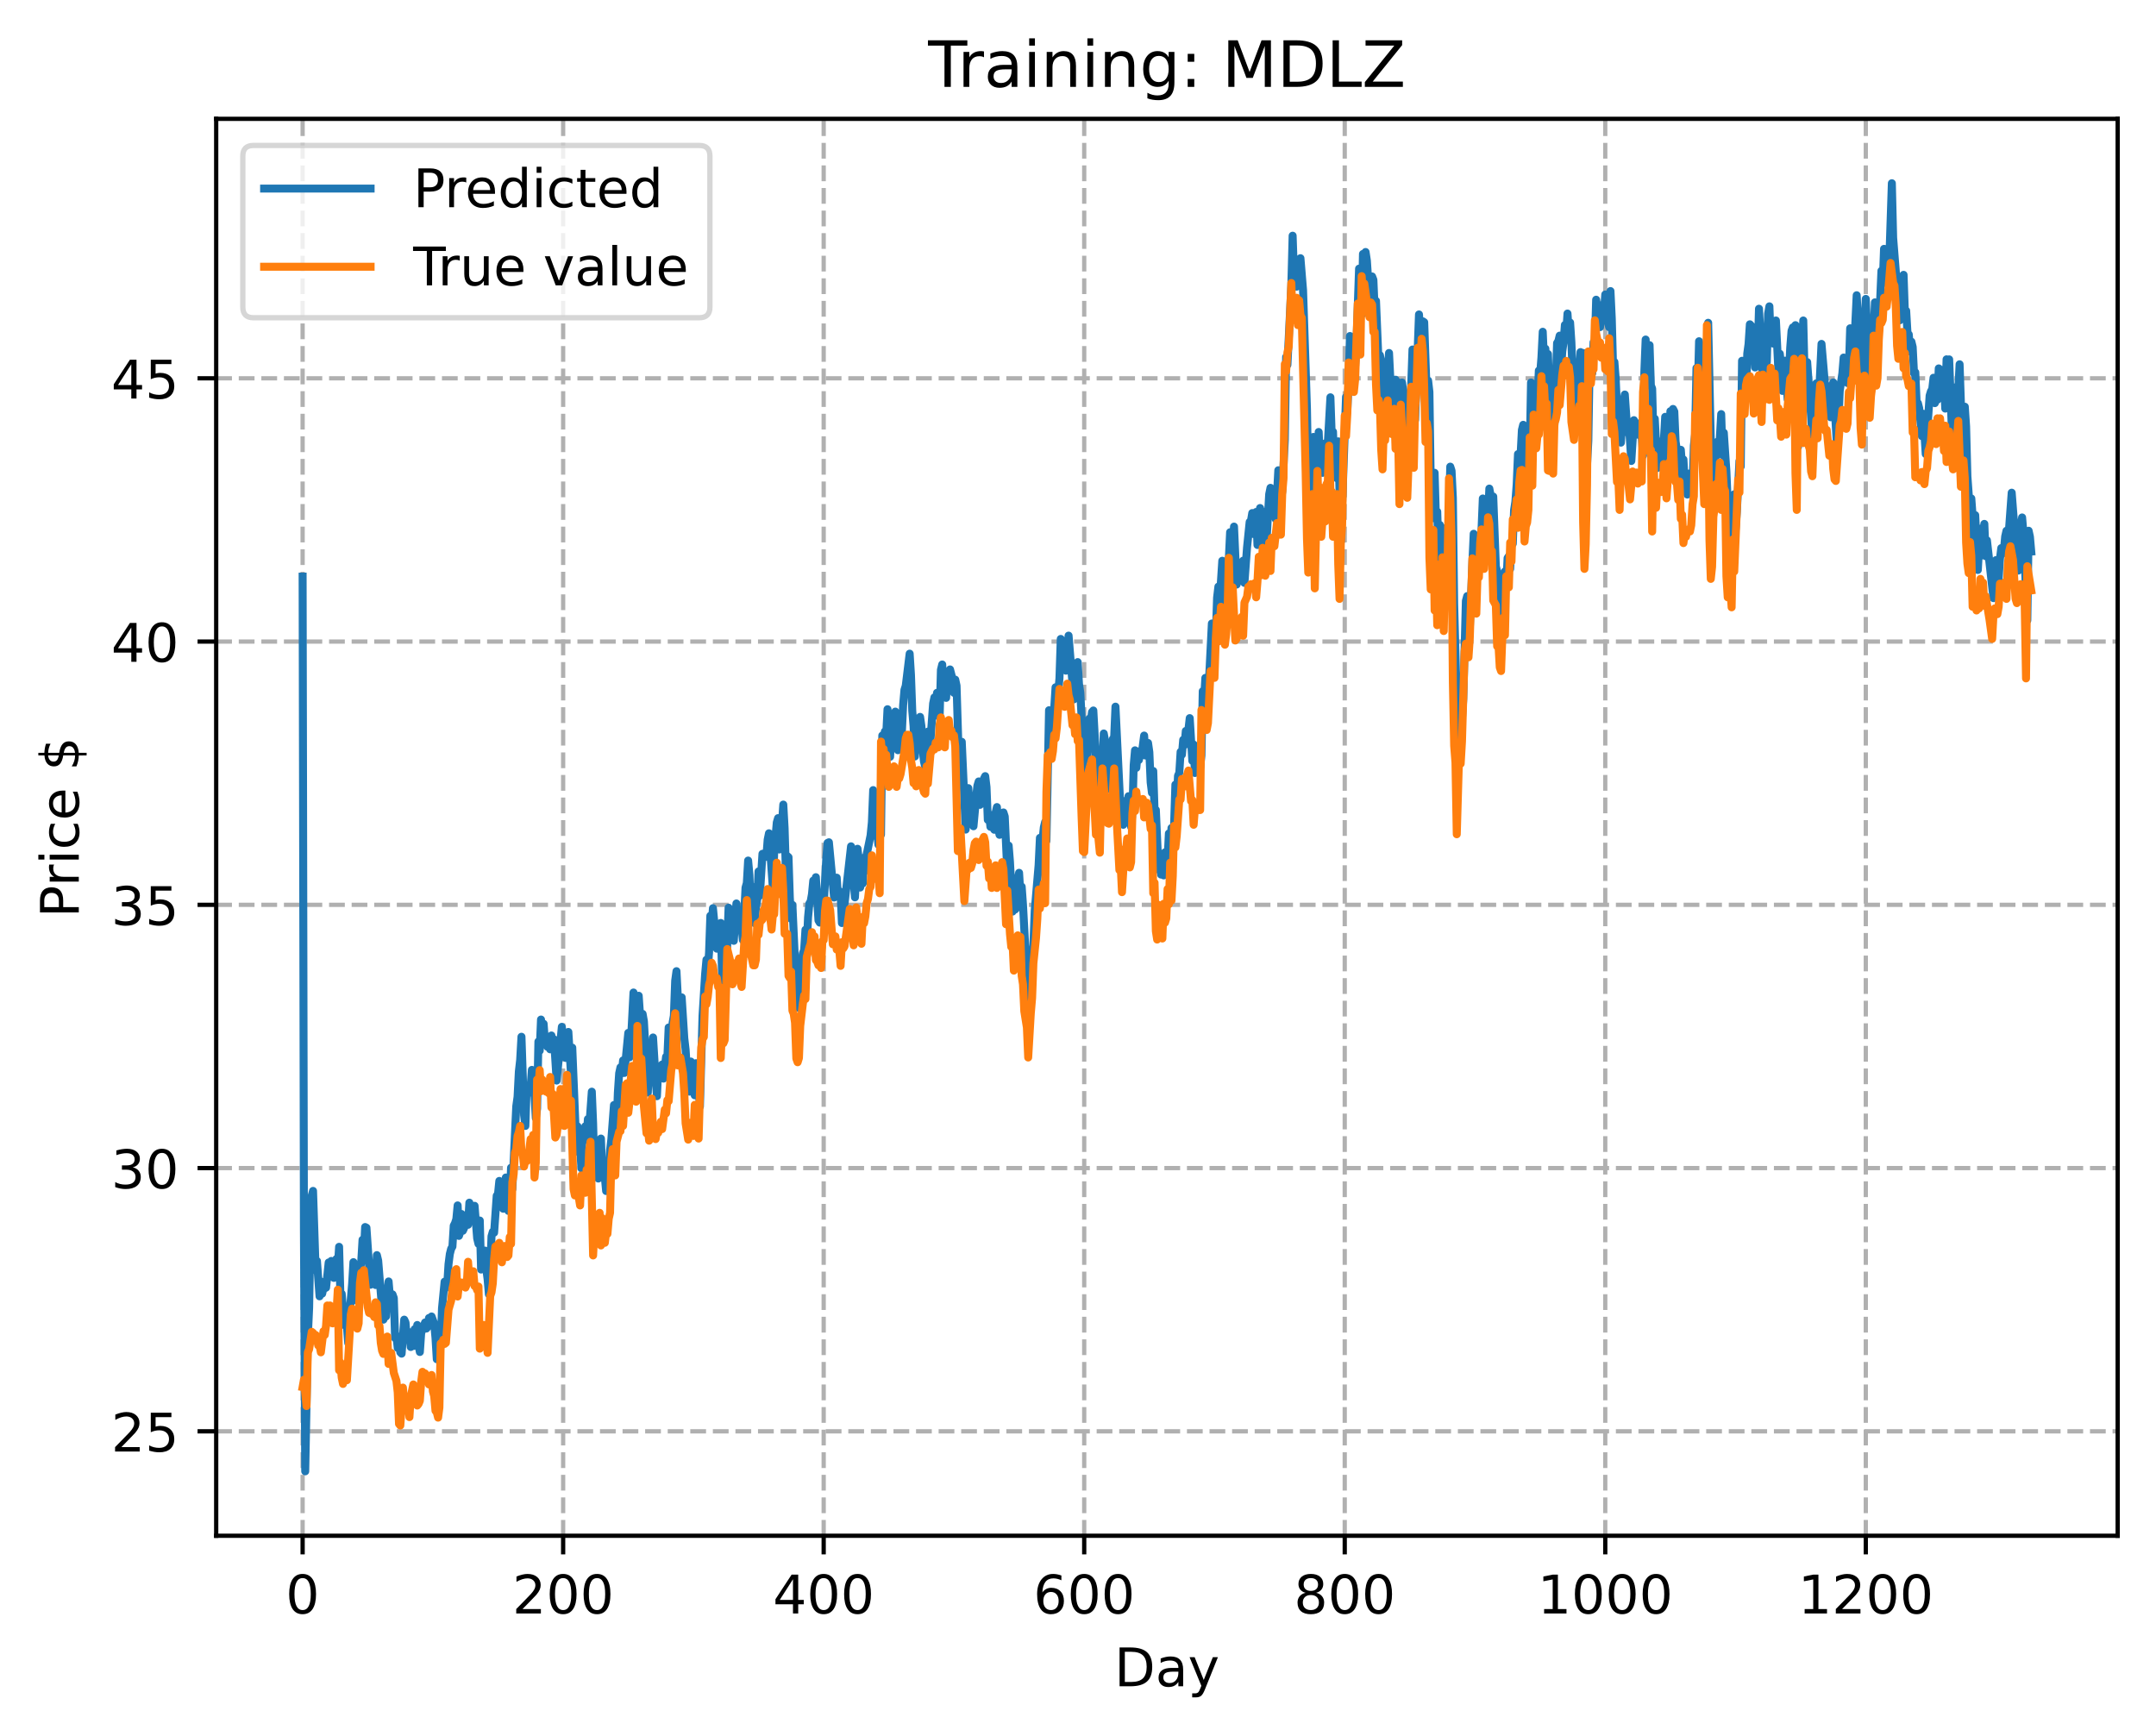 <?xml version="1.0" encoding="utf-8" standalone="no"?>
<!DOCTYPE svg PUBLIC "-//W3C//DTD SVG 1.1//EN"
  "http://www.w3.org/Graphics/SVG/1.1/DTD/svg11.dtd">
<!-- Created with matplotlib (https://matplotlib.org/) -->
<svg height="325.986pt" version="1.1" viewBox="0 0 404.923 325.986" width="404.923pt" xmlns="http://www.w3.org/2000/svg" xmlns:xlink="http://www.w3.org/1999/xlink">
 <defs>
  <style type="text/css">
*{stroke-linecap:butt;stroke-linejoin:round;}
  </style>
 </defs>
 <g id="figure_1">
  <g id="patch_1">
   <path d="M 0 325.986 
L 404.923 325.986 
L 404.923 0 
L 0 0 
z
" style="fill:#ffffff;"/>
  </g>
  <g id="axes_1">
   <g id="patch_2">
    <path d="M 40.603 288.43 
L 397.723 288.43 
L 397.723 22.318 
L 40.603 22.318 
z
" style="fill:#ffffff;"/>
   </g>
   <g id="matplotlib.axis_1">
    <g id="xtick_1">
     <g id="line2d_1">
      <path clip-path="url(#pb68ef156f8)" d="M 56.836 288.43 
L 56.836 22.318 
" style="fill:none;stroke:#b0b0b0;stroke-dasharray:2.96,1.28;stroke-dashoffset:0;stroke-width:0.8;"/>
     </g>
     <g id="line2d_2">
      <defs>
       <path d="M 0 0 
L 0 3.5 
" id="m2fab66dc99" style="stroke:#000000;stroke-width:0.8;"/>
      </defs>
      <g>
       <use style="stroke:#000000;stroke-width:0.8;" x="56.836" xlink:href="#m2fab66dc99" y="288.43"/>
      </g>
     </g>
     <g id="text_1">
      <!-- 0 -->
      <defs>
       <path d="M 31.781 66.406 
Q 24.172 66.406 20.328 58.906 
Q 16.5 51.422 16.5 36.375 
Q 16.5 21.391 20.328 13.891 
Q 24.172 6.391 31.781 6.391 
Q 39.453 6.391 43.281 13.891 
Q 47.125 21.391 47.125 36.375 
Q 47.125 51.422 43.281 58.906 
Q 39.453 66.406 31.781 66.406 
z
M 31.781 74.219 
Q 44.047 74.219 50.516 64.516 
Q 56.984 54.828 56.984 36.375 
Q 56.984 17.969 50.516 8.266 
Q 44.047 -1.422 31.781 -1.422 
Q 19.531 -1.422 13.062 8.266 
Q 6.594 17.969 6.594 36.375 
Q 6.594 54.828 13.062 64.516 
Q 19.531 74.219 31.781 74.219 
z
" id="DejaVuSans-48"/>
      </defs>
      <g transform="translate(53.655 303.029)scale(0.1 -0.1)">
       <use xlink:href="#DejaVuSans-48"/>
      </g>
     </g>
    </g>
    <g id="xtick_2">
     <g id="line2d_3">
      <path clip-path="url(#pb68ef156f8)" d="M 105.766 288.43 
L 105.766 22.318 
" style="fill:none;stroke:#b0b0b0;stroke-dasharray:2.96,1.28;stroke-dashoffset:0;stroke-width:0.8;"/>
     </g>
     <g id="line2d_4">
      <g>
       <use style="stroke:#000000;stroke-width:0.8;" x="105.766" xlink:href="#m2fab66dc99" y="288.43"/>
      </g>
     </g>
     <g id="text_2">
      <!-- 200 -->
      <defs>
       <path d="M 19.188 8.297 
L 53.609 8.297 
L 53.609 0 
L 7.328 0 
L 7.328 8.297 
Q 12.938 14.109 22.625 23.891 
Q 32.328 33.688 34.812 36.531 
Q 39.547 41.844 41.422 45.531 
Q 43.312 49.219 43.312 52.781 
Q 43.312 58.594 39.234 62.25 
Q 35.156 65.922 28.609 65.922 
Q 23.969 65.922 18.812 64.312 
Q 13.672 62.703 7.812 59.422 
L 7.812 69.391 
Q 13.766 71.781 18.938 73 
Q 24.125 74.219 28.422 74.219 
Q 39.75 74.219 46.484 68.547 
Q 53.219 62.891 53.219 53.422 
Q 53.219 48.922 51.531 44.891 
Q 49.859 40.875 45.406 35.406 
Q 44.188 33.984 37.641 27.219 
Q 31.109 20.453 19.188 8.297 
z
" id="DejaVuSans-50"/>
      </defs>
      <g transform="translate(96.223 303.029)scale(0.1 -0.1)">
       <use xlink:href="#DejaVuSans-50"/>
       <use x="63.623" xlink:href="#DejaVuSans-48"/>
       <use x="127.246" xlink:href="#DejaVuSans-48"/>
      </g>
     </g>
    </g>
    <g id="xtick_3">
     <g id="line2d_5">
      <path clip-path="url(#pb68ef156f8)" d="M 154.697 288.43 
L 154.697 22.318 
" style="fill:none;stroke:#b0b0b0;stroke-dasharray:2.96,1.28;stroke-dashoffset:0;stroke-width:0.8;"/>
     </g>
     <g id="line2d_6">
      <g>
       <use style="stroke:#000000;stroke-width:0.8;" x="154.697" xlink:href="#m2fab66dc99" y="288.43"/>
      </g>
     </g>
     <g id="text_3">
      <!-- 400 -->
      <defs>
       <path d="M 37.797 64.312 
L 12.891 25.391 
L 37.797 25.391 
z
M 35.203 72.906 
L 47.609 72.906 
L 47.609 25.391 
L 58.016 25.391 
L 58.016 17.188 
L 47.609 17.188 
L 47.609 0 
L 37.797 0 
L 37.797 17.188 
L 4.891 17.188 
L 4.891 26.703 
z
" id="DejaVuSans-52"/>
      </defs>
      <g transform="translate(145.153 303.029)scale(0.1 -0.1)">
       <use xlink:href="#DejaVuSans-52"/>
       <use x="63.623" xlink:href="#DejaVuSans-48"/>
       <use x="127.246" xlink:href="#DejaVuSans-48"/>
      </g>
     </g>
    </g>
    <g id="xtick_4">
     <g id="line2d_7">
      <path clip-path="url(#pb68ef156f8)" d="M 203.628 288.43 
L 203.628 22.318 
" style="fill:none;stroke:#b0b0b0;stroke-dasharray:2.96,1.28;stroke-dashoffset:0;stroke-width:0.8;"/>
     </g>
     <g id="line2d_8">
      <g>
       <use style="stroke:#000000;stroke-width:0.8;" x="203.628" xlink:href="#m2fab66dc99" y="288.43"/>
      </g>
     </g>
     <g id="text_4">
      <!-- 600 -->
      <defs>
       <path d="M 33.016 40.375 
Q 26.375 40.375 22.484 35.828 
Q 18.609 31.297 18.609 23.391 
Q 18.609 15.531 22.484 10.953 
Q 26.375 6.391 33.016 6.391 
Q 39.656 6.391 43.531 10.953 
Q 47.406 15.531 47.406 23.391 
Q 47.406 31.297 43.531 35.828 
Q 39.656 40.375 33.016 40.375 
z
M 52.594 71.297 
L 52.594 62.312 
Q 48.875 64.062 45.094 64.984 
Q 41.312 65.922 37.594 65.922 
Q 27.828 65.922 22.672 59.328 
Q 17.531 52.734 16.797 39.406 
Q 19.672 43.656 24.016 45.922 
Q 28.375 48.188 33.594 48.188 
Q 44.578 48.188 50.953 41.516 
Q 57.328 34.859 57.328 23.391 
Q 57.328 12.156 50.688 5.359 
Q 44.047 -1.422 33.016 -1.422 
Q 20.359 -1.422 13.672 8.266 
Q 6.984 17.969 6.984 36.375 
Q 6.984 53.656 15.188 63.938 
Q 23.391 74.219 37.203 74.219 
Q 40.922 74.219 44.703 73.484 
Q 48.484 72.75 52.594 71.297 
z
" id="DejaVuSans-54"/>
      </defs>
      <g transform="translate(194.084 303.029)scale(0.1 -0.1)">
       <use xlink:href="#DejaVuSans-54"/>
       <use x="63.623" xlink:href="#DejaVuSans-48"/>
       <use x="127.246" xlink:href="#DejaVuSans-48"/>
      </g>
     </g>
    </g>
    <g id="xtick_5">
     <g id="line2d_9">
      <path clip-path="url(#pb68ef156f8)" d="M 252.558 288.43 
L 252.558 22.318 
" style="fill:none;stroke:#b0b0b0;stroke-dasharray:2.96,1.28;stroke-dashoffset:0;stroke-width:0.8;"/>
     </g>
     <g id="line2d_10">
      <g>
       <use style="stroke:#000000;stroke-width:0.8;" x="252.558" xlink:href="#m2fab66dc99" y="288.43"/>
      </g>
     </g>
     <g id="text_5">
      <!-- 800 -->
      <defs>
       <path d="M 31.781 34.625 
Q 24.75 34.625 20.719 30.859 
Q 16.703 27.094 16.703 20.516 
Q 16.703 13.922 20.719 10.156 
Q 24.75 6.391 31.781 6.391 
Q 38.812 6.391 42.859 10.172 
Q 46.922 13.969 46.922 20.516 
Q 46.922 27.094 42.891 30.859 
Q 38.875 34.625 31.781 34.625 
z
M 21.922 38.812 
Q 15.578 40.375 12.031 44.719 
Q 8.5 49.078 8.5 55.328 
Q 8.5 64.062 14.719 69.141 
Q 20.953 74.219 31.781 74.219 
Q 42.672 74.219 48.875 69.141 
Q 55.078 64.062 55.078 55.328 
Q 55.078 49.078 51.531 44.719 
Q 48 40.375 41.703 38.812 
Q 48.828 37.156 52.797 32.312 
Q 56.781 27.484 56.781 20.516 
Q 56.781 9.906 50.312 4.234 
Q 43.844 -1.422 31.781 -1.422 
Q 19.734 -1.422 13.25 4.234 
Q 6.781 9.906 6.781 20.516 
Q 6.781 27.484 10.781 32.312 
Q 14.797 37.156 21.922 38.812 
z
M 18.312 54.391 
Q 18.312 48.734 21.844 45.562 
Q 25.391 42.391 31.781 42.391 
Q 38.141 42.391 41.719 45.562 
Q 45.312 48.734 45.312 54.391 
Q 45.312 60.062 41.719 63.234 
Q 38.141 66.406 31.781 66.406 
Q 25.391 66.406 21.844 63.234 
Q 18.312 60.062 18.312 54.391 
z
" id="DejaVuSans-56"/>
      </defs>
      <g transform="translate(243.015 303.029)scale(0.1 -0.1)">
       <use xlink:href="#DejaVuSans-56"/>
       <use x="63.623" xlink:href="#DejaVuSans-48"/>
       <use x="127.246" xlink:href="#DejaVuSans-48"/>
      </g>
     </g>
    </g>
    <g id="xtick_6">
     <g id="line2d_11">
      <path clip-path="url(#pb68ef156f8)" d="M 301.489 288.43 
L 301.489 22.318 
" style="fill:none;stroke:#b0b0b0;stroke-dasharray:2.96,1.28;stroke-dashoffset:0;stroke-width:0.8;"/>
     </g>
     <g id="line2d_12">
      <g>
       <use style="stroke:#000000;stroke-width:0.8;" x="301.489" xlink:href="#m2fab66dc99" y="288.43"/>
      </g>
     </g>
     <g id="text_6">
      <!-- 1000 -->
      <defs>
       <path d="M 12.406 8.297 
L 28.516 8.297 
L 28.516 63.922 
L 10.984 60.406 
L 10.984 69.391 
L 28.422 72.906 
L 38.281 72.906 
L 38.281 8.297 
L 54.391 8.297 
L 54.391 0 
L 12.406 0 
z
" id="DejaVuSans-49"/>
      </defs>
      <g transform="translate(288.764 303.029)scale(0.1 -0.1)">
       <use xlink:href="#DejaVuSans-49"/>
       <use x="63.623" xlink:href="#DejaVuSans-48"/>
       <use x="127.246" xlink:href="#DejaVuSans-48"/>
       <use x="190.869" xlink:href="#DejaVuSans-48"/>
      </g>
     </g>
    </g>
    <g id="xtick_7">
     <g id="line2d_13">
      <path clip-path="url(#pb68ef156f8)" d="M 350.419 288.43 
L 350.419 22.318 
" style="fill:none;stroke:#b0b0b0;stroke-dasharray:2.96,1.28;stroke-dashoffset:0;stroke-width:0.8;"/>
     </g>
     <g id="line2d_14">
      <g>
       <use style="stroke:#000000;stroke-width:0.8;" x="350.419" xlink:href="#m2fab66dc99" y="288.43"/>
      </g>
     </g>
     <g id="text_7">
      <!-- 1200 -->
      <g transform="translate(337.694 303.029)scale(0.1 -0.1)">
       <use xlink:href="#DejaVuSans-49"/>
       <use x="63.623" xlink:href="#DejaVuSans-50"/>
       <use x="127.246" xlink:href="#DejaVuSans-48"/>
       <use x="190.869" xlink:href="#DejaVuSans-48"/>
      </g>
     </g>
    </g>
    <g id="text_8">
     <!-- Day -->
     <defs>
      <path d="M 19.672 64.797 
L 19.672 8.109 
L 31.594 8.109 
Q 46.688 8.109 53.688 14.938 
Q 60.688 21.781 60.688 36.531 
Q 60.688 51.172 53.688 57.984 
Q 46.688 64.797 31.594 64.797 
z
M 9.812 72.906 
L 30.078 72.906 
Q 51.266 72.906 61.172 64.094 
Q 71.094 55.281 71.094 36.531 
Q 71.094 17.672 61.125 8.828 
Q 51.172 0 30.078 0 
L 9.812 0 
z
" id="DejaVuSans-68"/>
      <path d="M 34.281 27.484 
Q 23.391 27.484 19.188 25 
Q 14.984 22.516 14.984 16.5 
Q 14.984 11.719 18.141 8.906 
Q 21.297 6.109 26.703 6.109 
Q 34.188 6.109 38.703 11.406 
Q 43.219 16.703 43.219 25.484 
L 43.219 27.484 
z
M 52.203 31.203 
L 52.203 0 
L 43.219 0 
L 43.219 8.297 
Q 40.141 3.328 35.547 0.953 
Q 30.953 -1.422 24.312 -1.422 
Q 15.922 -1.422 10.953 3.297 
Q 6 8.016 6 15.922 
Q 6 25.141 12.172 29.828 
Q 18.359 34.516 30.609 34.516 
L 43.219 34.516 
L 43.219 35.406 
Q 43.219 41.609 39.141 45 
Q 35.062 48.391 27.688 48.391 
Q 23 48.391 18.547 47.266 
Q 14.109 46.141 10.016 43.891 
L 10.016 52.203 
Q 14.938 54.109 19.578 55.047 
Q 24.219 56 28.609 56 
Q 40.484 56 46.344 49.844 
Q 52.203 43.703 52.203 31.203 
z
" id="DejaVuSans-97"/>
      <path d="M 32.172 -5.078 
Q 28.375 -14.844 24.75 -17.812 
Q 21.141 -20.797 15.094 -20.797 
L 7.906 -20.797 
L 7.906 -13.281 
L 13.188 -13.281 
Q 16.891 -13.281 18.938 -11.516 
Q 21 -9.766 23.484 -3.219 
L 25.094 0.875 
L 2.984 54.688 
L 12.5 54.688 
L 29.594 11.922 
L 46.688 54.688 
L 56.203 54.688 
z
" id="DejaVuSans-121"/>
     </defs>
     <g transform="translate(209.29 316.707)scale(0.1 -0.1)">
      <use xlink:href="#DejaVuSans-68"/>
      <use x="77.002" xlink:href="#DejaVuSans-97"/>
      <use x="138.281" xlink:href="#DejaVuSans-121"/>
     </g>
    </g>
   </g>
   <g id="matplotlib.axis_2">
    <g id="ytick_1">
     <g id="line2d_15">
      <path clip-path="url(#pb68ef156f8)" d="M 40.603 268.82 
L 397.723 268.82 
" style="fill:none;stroke:#b0b0b0;stroke-dasharray:2.96,1.28;stroke-dashoffset:0;stroke-width:0.8;"/>
     </g>
     <g id="line2d_16">
      <defs>
       <path d="M 0 0 
L -3.5 0 
" id="ma9e5eed289" style="stroke:#000000;stroke-width:0.8;"/>
      </defs>
      <g>
       <use style="stroke:#000000;stroke-width:0.8;" x="40.603" xlink:href="#ma9e5eed289" y="268.82"/>
      </g>
     </g>
     <g id="text_9">
      <!-- 25 -->
      <defs>
       <path d="M 10.797 72.906 
L 49.516 72.906 
L 49.516 64.594 
L 19.828 64.594 
L 19.828 46.734 
Q 21.969 47.469 24.109 47.828 
Q 26.266 48.188 28.422 48.188 
Q 40.625 48.188 47.75 41.5 
Q 54.891 34.812 54.891 23.391 
Q 54.891 11.625 47.562 5.094 
Q 40.234 -1.422 26.906 -1.422 
Q 22.312 -1.422 17.547 -0.641 
Q 12.797 0.141 7.719 1.703 
L 7.719 11.625 
Q 12.109 9.234 16.797 8.062 
Q 21.484 6.891 26.703 6.891 
Q 35.156 6.891 40.078 11.328 
Q 45.016 15.766 45.016 23.391 
Q 45.016 31 40.078 35.438 
Q 35.156 39.891 26.703 39.891 
Q 22.75 39.891 18.812 39.016 
Q 14.891 38.141 10.797 36.281 
z
" id="DejaVuSans-53"/>
      </defs>
      <g transform="translate(20.878 272.619)scale(0.1 -0.1)">
       <use xlink:href="#DejaVuSans-50"/>
       <use x="63.623" xlink:href="#DejaVuSans-53"/>
      </g>
     </g>
    </g>
    <g id="ytick_2">
     <g id="line2d_17">
      <path clip-path="url(#pb68ef156f8)" d="M 40.603 219.377 
L 397.723 219.377 
" style="fill:none;stroke:#b0b0b0;stroke-dasharray:2.96,1.28;stroke-dashoffset:0;stroke-width:0.8;"/>
     </g>
     <g id="line2d_18">
      <g>
       <use style="stroke:#000000;stroke-width:0.8;" x="40.603" xlink:href="#ma9e5eed289" y="219.377"/>
      </g>
     </g>
     <g id="text_10">
      <!-- 30 -->
      <defs>
       <path d="M 40.578 39.312 
Q 47.656 37.797 51.625 33 
Q 55.609 28.219 55.609 21.188 
Q 55.609 10.406 48.188 4.484 
Q 40.766 -1.422 27.094 -1.422 
Q 22.516 -1.422 17.656 -0.516 
Q 12.797 0.391 7.625 2.203 
L 7.625 11.719 
Q 11.719 9.328 16.594 8.109 
Q 21.484 6.891 26.812 6.891 
Q 36.078 6.891 40.938 10.547 
Q 45.797 14.203 45.797 21.188 
Q 45.797 27.641 41.281 31.266 
Q 36.766 34.906 28.719 34.906 
L 20.219 34.906 
L 20.219 43.016 
L 29.109 43.016 
Q 36.375 43.016 40.234 45.922 
Q 44.094 48.828 44.094 54.297 
Q 44.094 59.906 40.109 62.906 
Q 36.141 65.922 28.719 65.922 
Q 24.656 65.922 20.016 65.031 
Q 15.375 64.156 9.812 62.312 
L 9.812 71.094 
Q 15.438 72.656 20.344 73.438 
Q 25.25 74.219 29.594 74.219 
Q 40.828 74.219 47.359 69.109 
Q 53.906 64.016 53.906 55.328 
Q 53.906 49.266 50.438 45.094 
Q 46.969 40.922 40.578 39.312 
z
" id="DejaVuSans-51"/>
      </defs>
      <g transform="translate(20.878 223.176)scale(0.1 -0.1)">
       <use xlink:href="#DejaVuSans-51"/>
       <use x="63.623" xlink:href="#DejaVuSans-48"/>
      </g>
     </g>
    </g>
    <g id="ytick_3">
     <g id="line2d_19">
      <path clip-path="url(#pb68ef156f8)" d="M 40.603 169.934 
L 397.723 169.934 
" style="fill:none;stroke:#b0b0b0;stroke-dasharray:2.96,1.28;stroke-dashoffset:0;stroke-width:0.8;"/>
     </g>
     <g id="line2d_20">
      <g>
       <use style="stroke:#000000;stroke-width:0.8;" x="40.603" xlink:href="#ma9e5eed289" y="169.934"/>
      </g>
     </g>
     <g id="text_11">
      <!-- 35 -->
      <g transform="translate(20.878 173.733)scale(0.1 -0.1)">
       <use xlink:href="#DejaVuSans-51"/>
       <use x="63.623" xlink:href="#DejaVuSans-53"/>
      </g>
     </g>
    </g>
    <g id="ytick_4">
     <g id="line2d_21">
      <path clip-path="url(#pb68ef156f8)" d="M 40.603 120.491 
L 397.723 120.491 
" style="fill:none;stroke:#b0b0b0;stroke-dasharray:2.96,1.28;stroke-dashoffset:0;stroke-width:0.8;"/>
     </g>
     <g id="line2d_22">
      <g>
       <use style="stroke:#000000;stroke-width:0.8;" x="40.603" xlink:href="#ma9e5eed289" y="120.491"/>
      </g>
     </g>
     <g id="text_12">
      <!-- 40 -->
      <g transform="translate(20.878 124.291)scale(0.1 -0.1)">
       <use xlink:href="#DejaVuSans-52"/>
       <use x="63.623" xlink:href="#DejaVuSans-48"/>
      </g>
     </g>
    </g>
    <g id="ytick_5">
     <g id="line2d_23">
      <path clip-path="url(#pb68ef156f8)" d="M 40.603 71.049 
L 397.723 71.049 
" style="fill:none;stroke:#b0b0b0;stroke-dasharray:2.96,1.28;stroke-dashoffset:0;stroke-width:0.8;"/>
     </g>
     <g id="line2d_24">
      <g>
       <use style="stroke:#000000;stroke-width:0.8;" x="40.603" xlink:href="#ma9e5eed289" y="71.049"/>
      </g>
     </g>
     <g id="text_13">
      <!-- 45 -->
      <g transform="translate(20.878 74.848)scale(0.1 -0.1)">
       <use xlink:href="#DejaVuSans-52"/>
       <use x="63.623" xlink:href="#DejaVuSans-53"/>
      </g>
     </g>
    </g>
    <g id="text_14">
     <!-- Price $ -->
     <defs>
      <path d="M 19.672 64.797 
L 19.672 37.406 
L 32.078 37.406 
Q 38.969 37.406 42.719 40.969 
Q 46.484 44.531 46.484 51.125 
Q 46.484 57.672 42.719 61.234 
Q 38.969 64.797 32.078 64.797 
z
M 9.812 72.906 
L 32.078 72.906 
Q 44.344 72.906 50.609 67.359 
Q 56.891 61.812 56.891 51.125 
Q 56.891 40.328 50.609 34.812 
Q 44.344 29.297 32.078 29.297 
L 19.672 29.297 
L 19.672 0 
L 9.812 0 
z
" id="DejaVuSans-80"/>
      <path d="M 41.109 46.297 
Q 39.594 47.172 37.812 47.578 
Q 36.031 48 33.891 48 
Q 26.266 48 22.188 43.047 
Q 18.109 38.094 18.109 28.812 
L 18.109 0 
L 9.078 0 
L 9.078 54.688 
L 18.109 54.688 
L 18.109 46.188 
Q 20.953 51.172 25.484 53.578 
Q 30.031 56 36.531 56 
Q 37.453 56 38.578 55.875 
Q 39.703 55.766 41.062 55.516 
z
" id="DejaVuSans-114"/>
      <path d="M 9.422 54.688 
L 18.406 54.688 
L 18.406 0 
L 9.422 0 
z
M 9.422 75.984 
L 18.406 75.984 
L 18.406 64.594 
L 9.422 64.594 
z
" id="DejaVuSans-105"/>
      <path d="M 48.781 52.594 
L 48.781 44.188 
Q 44.969 46.297 41.141 47.344 
Q 37.312 48.391 33.406 48.391 
Q 24.656 48.391 19.812 42.844 
Q 14.984 37.312 14.984 27.297 
Q 14.984 17.281 19.812 11.734 
Q 24.656 6.203 33.406 6.203 
Q 37.312 6.203 41.141 7.25 
Q 44.969 8.297 48.781 10.406 
L 48.781 2.094 
Q 45.016 0.344 40.984 -0.531 
Q 36.969 -1.422 32.422 -1.422 
Q 20.062 -1.422 12.781 6.344 
Q 5.516 14.109 5.516 27.297 
Q 5.516 40.672 12.859 48.328 
Q 20.219 56 33.016 56 
Q 37.156 56 41.109 55.141 
Q 45.062 54.297 48.781 52.594 
z
" id="DejaVuSans-99"/>
      <path d="M 56.203 29.594 
L 56.203 25.203 
L 14.891 25.203 
Q 15.484 15.922 20.484 11.062 
Q 25.484 6.203 34.422 6.203 
Q 39.594 6.203 44.453 7.469 
Q 49.312 8.734 54.109 11.281 
L 54.109 2.781 
Q 49.266 0.734 44.188 -0.344 
Q 39.109 -1.422 33.891 -1.422 
Q 20.797 -1.422 13.156 6.188 
Q 5.516 13.812 5.516 26.812 
Q 5.516 40.234 12.766 48.109 
Q 20.016 56 32.328 56 
Q 43.359 56 49.781 48.891 
Q 56.203 41.797 56.203 29.594 
z
M 47.219 32.234 
Q 47.125 39.594 43.094 43.984 
Q 39.062 48.391 32.422 48.391 
Q 24.906 48.391 20.391 44.141 
Q 15.875 39.891 15.188 32.172 
z
" id="DejaVuSans-101"/>
      <path id="DejaVuSans-32"/>
      <path d="M 33.797 -14.703 
L 28.906 -14.703 
L 28.859 0 
Q 23.734 0.094 18.609 1.188 
Q 13.484 2.297 8.297 4.5 
L 8.297 13.281 
Q 13.281 10.156 18.375 8.562 
Q 23.484 6.984 28.906 6.938 
L 28.906 29.203 
Q 18.109 30.953 13.203 35.156 
Q 8.297 39.359 8.297 46.688 
Q 8.297 54.641 13.625 59.219 
Q 18.953 63.812 28.906 64.5 
L 28.906 75.984 
L 33.797 75.984 
L 33.797 64.656 
Q 38.328 64.453 42.578 63.688 
Q 46.828 62.938 50.875 61.625 
L 50.875 53.078 
Q 46.828 55.125 42.547 56.25 
Q 38.281 57.375 33.797 57.562 
L 33.797 36.719 
Q 44.875 35.016 50.094 30.609 
Q 55.328 26.219 55.328 18.609 
Q 55.328 10.359 49.781 5.594 
Q 44.234 0.828 33.797 0.094 
z
M 28.906 37.594 
L 28.906 57.625 
Q 23.25 56.984 20.266 54.391 
Q 17.281 51.812 17.281 47.516 
Q 17.281 43.312 20.031 40.969 
Q 22.797 38.625 28.906 37.594 
z
M 33.797 28.219 
L 33.797 7.078 
Q 39.984 7.906 43.141 10.594 
Q 46.297 13.281 46.297 17.672 
Q 46.297 21.969 43.281 24.5 
Q 40.281 27.047 33.797 28.219 
z
" id="DejaVuSans-36"/>
     </defs>
     <g transform="translate(14.798 172.342)rotate(-90)scale(0.1 -0.1)">
      <use xlink:href="#DejaVuSans-80"/>
      <use x="58.553" xlink:href="#DejaVuSans-114"/>
      <use x="99.666" xlink:href="#DejaVuSans-105"/>
      <use x="127.449" xlink:href="#DejaVuSans-99"/>
      <use x="182.43" xlink:href="#DejaVuSans-101"/>
      <use x="243.953" xlink:href="#DejaVuSans-32"/>
      <use x="275.74" xlink:href="#DejaVuSans-36"/>
     </g>
    </g>
   </g>
   <g id="line2d_25">
    <path clip-path="url(#pb68ef156f8)" d="M 56.836 108.302 
L 57.081 230.665 
L 57.325 276.334 
L 57.814 250.933 
L 58.059 245.618 
L 58.304 231.831 
L 58.548 224.551 
L 58.793 223.669 
L 59.282 238.579 
L 59.527 236.823 
L 60.016 243.465 
L 60.261 240.676 
L 60.506 242.97 
L 60.75 241.89 
L 60.995 241.968 
L 61.24 241.839 
L 61.729 237.111 
L 61.974 238.766 
L 62.218 236.823 
L 62.463 239.328 
L 62.708 240.004 
L 62.952 236.929 
L 63.197 236.435 
L 63.441 238.074 
L 63.686 234.167 
L 63.931 243.362 
L 64.175 242.987 
L 64.665 248.861 
L 64.909 246.074 
L 65.399 252.237 
L 65.643 246.903 
L 66.133 241.122 
L 66.377 237.049 
L 66.622 238.238 
L 67.111 244.35 
L 67.356 240.463 
L 67.845 236.962 
L 68.09 232.842 
L 68.335 235.323 
L 68.579 230.452 
L 68.824 230.582 
L 69.558 241.296 
L 69.802 240.163 
L 70.047 240.637 
L 70.292 239.725 
L 70.536 241.339 
L 70.781 235.729 
L 71.026 236.751 
L 71.76 245.798 
L 72.004 247.851 
L 72.249 246.848 
L 72.494 247.258 
L 72.738 242.95 
L 72.983 240.675 
L 73.228 243.516 
L 73.472 242.982 
L 73.717 243.104 
L 73.962 243.79 
L 74.206 251.319 
L 74.451 250.849 
L 74.696 253.171 
L 74.94 251.551 
L 75.185 253.979 
L 75.429 254.232 
L 75.919 247.847 
L 76.163 248.391 
L 76.408 251.464 
L 76.653 250.358 
L 76.897 250.207 
L 77.142 252.982 
L 77.387 252.078 
L 77.631 252.798 
L 77.876 249.634 
L 78.121 252.372 
L 78.365 248.85 
L 78.61 252.75 
L 78.855 253.922 
L 79.099 250.372 
L 79.833 248.379 
L 80.078 249.516 
L 80.323 249.184 
L 80.567 247.538 
L 80.812 247.829 
L 81.056 247.253 
L 81.546 248.62 
L 81.79 251.264 
L 82.035 255.277 
L 82.28 253.456 
L 82.524 254.456 
L 82.769 252.596 
L 83.014 245.709 
L 83.503 240.712 
L 83.748 241.902 
L 83.992 241.312 
L 84.237 237.426 
L 84.482 235.519 
L 84.726 234.555 
L 84.971 234.118 
L 85.216 230.198 
L 85.46 229.731 
L 85.705 228.963 
L 85.95 226.392 
L 86.194 232.115 
L 86.439 231.397 
L 86.684 228.005 
L 86.928 231.155 
L 87.173 230.629 
L 87.417 228.49 
L 87.662 229.655 
L 87.907 230.034 
L 88.151 225.877 
L 88.396 228.823 
L 88.641 229.222 
L 88.885 227.294 
L 89.13 226.466 
L 89.619 232.594 
L 89.864 233.617 
L 90.109 229.231 
L 90.353 238.433 
L 90.598 238.184 
L 90.843 235.41 
L 91.087 234.877 
L 91.332 238.373 
L 91.577 240.231 
L 91.821 243.087 
L 92.066 238.842 
L 92.311 232.184 
L 92.555 231.334 
L 92.8 231.512 
L 93.289 224.574 
L 93.534 224.236 
L 93.778 221.793 
L 94.023 221.969 
L 94.268 223.583 
L 94.512 227.021 
L 95.002 221.152 
L 95.491 227.427 
L 95.736 225.42 
L 95.98 219.316 
L 96.225 223.325 
L 96.959 207.776 
L 97.204 206.007 
L 97.448 201.236 
L 97.693 199.069 
L 97.938 194.717 
L 98.427 209.429 
L 98.672 211.467 
L 98.916 204.112 
L 99.161 204.687 
L 99.65 204.166 
L 99.895 200.937 
L 100.139 205.361 
L 100.384 205.703 
L 100.629 209.975 
L 100.873 208.202 
L 101.118 195.622 
L 101.363 197.345 
L 101.607 191.484 
L 101.852 195.388 
L 102.097 192.273 
L 102.341 195.524 
L 102.831 196.613 
L 103.075 196.171 
L 103.32 197.071 
L 103.565 194.478 
L 103.809 196.489 
L 104.054 195.202 
L 104.543 202.945 
L 105.522 192.852 
L 105.766 195.911 
L 106.011 195.047 
L 106.256 198.694 
L 106.745 193.813 
L 107.234 201.651 
L 107.479 196.763 
L 108.213 214.769 
L 108.458 211.53 
L 108.702 216.44 
L 108.947 215.214 
L 109.192 219.427 
L 109.436 212.2 
L 109.681 214.223 
L 109.926 211.533 
L 110.17 213.711 
L 110.415 210.173 
L 110.66 211.78 
L 111.149 205.029 
L 111.393 210.963 
L 111.638 220.484 
L 111.883 216.862 
L 112.127 220.138 
L 112.372 221.342 
L 112.861 213.835 
L 113.106 220.105 
L 113.351 219.781 
L 113.595 221.124 
L 113.84 223.689 
L 114.085 221.247 
L 114.329 220.678 
L 114.574 216.061 
L 114.819 213.986 
L 115.308 207.539 
L 115.553 209.294 
L 115.797 211.951 
L 116.042 205.222 
L 116.287 201.566 
L 116.531 200.465 
L 116.776 201.577 
L 117.02 199.158 
L 117.265 201.514 
L 117.999 193.988 
L 118.244 198.573 
L 118.488 195.785 
L 118.978 186.408 
L 119.222 192.532 
L 119.467 190.519 
L 119.712 195.625 
L 119.956 187.015 
L 120.446 194.158 
L 120.69 190.421 
L 120.935 191.81 
L 121.669 205.208 
L 121.914 199.524 
L 122.158 201.558 
L 122.648 194.853 
L 123.137 202.778 
L 123.381 205.88 
L 123.626 200.588 
L 123.871 201.23 
L 124.115 201.501 
L 124.36 199.93 
L 124.605 202.578 
L 125.094 198.473 
L 125.339 198.602 
L 125.583 192.979 
L 125.828 197.719 
L 126.073 196.178 
L 126.317 192.132 
L 126.562 190.761 
L 126.807 184.198 
L 127.051 182.4 
L 127.541 191.916 
L 127.785 187.623 
L 128.03 187.316 
L 128.519 194.998 
L 128.764 197.135 
L 129.253 204.653 
L 129.498 205.023 
L 129.742 199.37 
L 130.476 205.709 
L 130.721 199.68 
L 130.966 200.901 
L 131.455 207.808 
L 131.944 190.78 
L 132.434 182.912 
L 132.678 180.251 
L 132.923 182.086 
L 133.168 178.9 
L 133.412 171.994 
L 133.657 173.452 
L 133.902 170.569 
L 134.146 173.108 
L 134.391 177.514 
L 134.636 178.176 
L 134.88 174.647 
L 135.125 176.131 
L 135.369 173.343 
L 135.614 183.24 
L 135.859 183.349 
L 136.103 185.192 
L 136.348 183.696 
L 136.837 170.476 
L 137.082 172.494 
L 137.327 173.477 
L 137.571 175.68 
L 137.816 176.698 
L 138.305 169.683 
L 138.55 174.192 
L 138.795 171.251 
L 139.039 171.563 
L 139.529 176.566 
L 140.018 166.717 
L 140.263 165.848 
L 140.507 161.623 
L 140.752 164.331 
L 140.996 170.814 
L 141.241 166.516 
L 141.486 168.881 
L 141.73 173.391 
L 141.975 170.37 
L 142.22 168.903 
L 142.464 163.667 
L 142.709 168.224 
L 143.198 160.363 
L 143.443 160.307 
L 143.932 160.929 
L 144.177 157.709 
L 144.422 156.502 
L 144.911 163.418 
L 145.156 166.831 
L 145.4 160.069 
L 145.89 154.465 
L 146.134 153.653 
L 146.379 159.546 
L 146.624 157.951 
L 147.113 151.111 
L 147.357 155.527 
L 147.602 163.779 
L 147.847 160.774 
L 148.091 160.987 
L 148.336 168.54 
L 148.581 172.568 
L 148.825 169.942 
L 149.315 180.748 
L 150.049 189.304 
L 150.293 187.183 
L 150.538 181.284 
L 150.783 179.065 
L 151.027 178.428 
L 151.272 174.622 
L 151.517 177.653 
L 151.761 172.29 
L 152.006 169.696 
L 152.251 169.289 
L 152.495 167.944 
L 152.74 165.39 
L 152.984 167.505 
L 153.229 164.75 
L 153.718 172.863 
L 153.963 173.276 
L 154.208 169.812 
L 154.452 172.006 
L 154.697 170.079 
L 155.186 161.22 
L 155.431 158.312 
L 155.676 158.191 
L 156.654 168.569 
L 157.144 164.839 
L 157.388 168.433 
L 157.633 167.362 
L 157.878 167.958 
L 158.122 173.36 
L 158.367 169.249 
L 158.612 169.785 
L 159.835 158.951 
L 160.569 168.533 
L 161.058 159.412 
L 161.303 161.671 
L 161.547 166.692 
L 161.792 164.503 
L 162.037 165.928 
L 162.281 161.087 
L 162.526 163.579 
L 162.771 160.487 
L 163.505 156.901 
L 163.749 154.454 
L 163.994 148.392 
L 164.239 154.651 
L 164.483 153.395 
L 164.972 158.635 
L 165.217 155.644 
L 165.462 156.753 
L 165.706 138.138 
L 165.951 138.494 
L 166.196 137.367 
L 166.44 138.068 
L 166.685 133.202 
L 166.93 136.221 
L 167.174 142.135 
L 167.419 136.695 
L 167.664 137.256 
L 167.908 136.159 
L 168.153 133.648 
L 168.642 140.901 
L 168.887 137.268 
L 169.132 137.326 
L 169.376 137.632 
L 169.621 132.406 
L 169.866 129.572 
L 170.11 128.804 
L 170.844 122.767 
L 171.089 126.726 
L 171.333 133.515 
L 171.578 136.36 
L 171.823 142.08 
L 172.067 137.585 
L 172.312 138.984 
L 172.557 138.407 
L 172.801 134.64 
L 173.046 136.33 
L 173.291 140.757 
L 173.535 143.03 
L 173.78 144.103 
L 174.025 143.709 
L 174.269 137.408 
L 174.514 139.49 
L 174.759 138.937 
L 175.248 132.141 
L 175.493 130.98 
L 175.737 132.617 
L 175.982 130.118 
L 176.227 131.5 
L 176.471 134.743 
L 176.716 125.812 
L 176.96 124.802 
L 177.205 130.128 
L 177.45 127.602 
L 177.694 131.07 
L 177.939 126.707 
L 178.184 129.044 
L 178.428 125.73 
L 178.918 127.623 
L 179.162 130.124 
L 179.407 127.647 
L 179.652 128.783 
L 180.141 144.801 
L 180.63 139.318 
L 181.364 155.807 
L 181.854 148.019 
L 182.343 153.512 
L 182.588 153.223 
L 182.832 155.18 
L 183.321 149.834 
L 183.566 147.575 
L 183.811 146.769 
L 184.055 151.161 
L 184.3 147.954 
L 184.545 148.473 
L 184.789 146.261 
L 185.034 145.768 
L 185.279 147.829 
L 185.523 153.981 
L 185.768 152.984 
L 186.013 155.283 
L 186.257 153.081 
L 186.502 155.462 
L 186.747 155.84 
L 186.991 152.649 
L 187.236 151.578 
L 187.481 155.654 
L 187.725 156.79 
L 187.97 153.503 
L 188.215 155.181 
L 188.459 152.59 
L 188.704 153.358 
L 189.193 163.847 
L 189.438 158.81 
L 189.682 161.82 
L 190.172 171.206 
L 190.416 168.333 
L 190.661 170.815 
L 190.906 170.522 
L 191.15 165.244 
L 191.395 163.927 
L 191.64 167.853 
L 191.884 166.529 
L 192.129 169.917 
L 192.863 183.601 
L 193.108 185.085 
L 193.352 189.375 
L 193.597 182.542 
L 194.086 177.469 
L 194.331 171.075 
L 195.065 162.486 
L 195.309 157.361 
L 195.554 159.968 
L 196.043 155.401 
L 196.288 154.397 
L 196.533 157.924 
L 197.022 133.39 
L 197.267 137.765 
L 197.511 135.163 
L 197.756 136.708 
L 198.245 129.083 
L 198.49 131.58 
L 198.735 130.268 
L 198.979 127.367 
L 199.224 120.001 
L 199.469 125.003 
L 199.713 121.317 
L 199.958 122.768 
L 200.203 125.96 
L 200.692 119.381 
L 201.67 131.355 
L 201.915 127.151 
L 202.16 128.235 
L 202.404 124.35 
L 202.649 128.466 
L 202.894 130.087 
L 203.872 148.784 
L 204.117 145.506 
L 204.362 138.557 
L 204.606 134.961 
L 204.851 135.489 
L 205.096 133.732 
L 205.34 133.44 
L 206.074 146.806 
L 206.319 142.283 
L 206.808 151.451 
L 207.297 137.759 
L 207.542 139.103 
L 207.787 145.063 
L 208.031 147.762 
L 208.521 148.247 
L 209.01 138.793 
L 209.255 138.46 
L 209.499 132.718 
L 210.478 152.879 
L 210.723 151.215 
L 210.967 154.905 
L 211.212 153.72 
L 211.457 150.38 
L 211.701 151.946 
L 211.946 149.538 
L 212.435 155.313 
L 212.68 152.557 
L 212.924 143.668 
L 213.169 140.922 
L 213.414 144.214 
L 213.658 141.668 
L 213.903 142.733 
L 214.148 141.028 
L 214.392 141.917 
L 214.882 138.15 
L 215.126 141.894 
L 215.371 141.103 
L 215.616 139.537 
L 215.86 141.268 
L 216.105 146.928 
L 216.35 148.899 
L 216.594 144.807 
L 216.839 152.255 
L 217.084 152.118 
L 217.573 163.339 
L 217.818 161.916 
L 218.062 164.258 
L 218.307 161.23 
L 218.551 164.408 
L 218.796 160.081 
L 219.041 162.399 
L 219.285 161.442 
L 219.53 156.528 
L 219.775 159.824 
L 220.019 155.513 
L 220.264 158.295 
L 220.509 154.906 
L 220.753 147.36 
L 220.998 150.999 
L 221.243 145.688 
L 221.487 145.148 
L 221.732 141.207 
L 221.977 141.745 
L 222.221 138.947 
L 222.466 139.941 
L 222.711 137.278 
L 222.955 139.211 
L 223.445 134.873 
L 223.934 142.896 
L 224.179 139.829 
L 224.423 145.179 
L 224.668 140.88 
L 224.912 144.546 
L 225.157 142.534 
L 225.402 144.121 
L 225.646 141.888 
L 225.891 129.81 
L 226.136 131.397 
L 226.38 127.318 
L 226.625 128.191 
L 226.87 131.613 
L 227.604 117.102 
L 228.093 121.381 
L 228.338 119.682 
L 228.582 112.255 
L 228.827 110.172 
L 229.072 112.806 
L 229.561 105.318 
L 230.295 115.231 
L 231.029 99.956 
L 231.273 104.075 
L 231.518 102.093 
L 231.763 98.901 
L 232.252 109.789 
L 232.497 108.863 
L 232.741 106.599 
L 232.986 106.178 
L 233.231 107.708 
L 233.475 105.303 
L 233.72 109.474 
L 234.209 102.82 
L 234.699 98.033 
L 234.943 97.839 
L 235.188 96.36 
L 235.433 100.298 
L 235.922 96.155 
L 236.167 102.353 
L 236.411 99.837 
L 236.656 95.415 
L 236.9 97.143 
L 237.145 102.176 
L 237.39 96.157 
L 237.634 98.114 
L 237.879 101.335 
L 238.368 92.813 
L 238.613 91.624 
L 238.858 96.337 
L 239.102 92.177 
L 239.592 97.491 
L 240.081 88.324 
L 240.326 90.485 
L 240.57 94.118 
L 240.815 92.282 
L 241.304 82.635 
L 241.549 67.045 
L 241.794 68.521 
L 242.527 53.649 
L 242.772 44.268 
L 243.017 51.472 
L 243.261 49.365 
L 243.506 53.844 
L 243.751 49.717 
L 243.995 53.224 
L 244.24 48.495 
L 244.729 54.476 
L 245.219 69.163 
L 245.463 76.862 
L 245.708 90.708 
L 245.953 95.565 
L 246.442 83.594 
L 246.687 82.058 
L 246.931 86.299 
L 247.176 97.343 
L 247.665 81.133 
L 247.91 86.701 
L 248.155 83.286 
L 248.399 88.807 
L 248.644 87.761 
L 248.888 83.268 
L 249.133 87.676 
L 249.867 74.618 
L 250.112 81.743 
L 250.356 81.087 
L 250.601 88.192 
L 250.846 85.637 
L 251.09 89.829 
L 251.335 82.893 
L 251.824 101.748 
L 252.803 74.552 
L 253.048 77.015 
L 253.292 71.859 
L 253.537 63.109 
L 253.782 65.789 
L 254.026 64.806 
L 254.271 65.383 
L 254.515 68.852 
L 254.76 64.577 
L 255.249 50.455 
L 255.739 59.085 
L 255.983 47.695 
L 256.228 50.837 
L 256.473 47.331 
L 256.717 48.948 
L 257.207 56.233 
L 257.451 56.881 
L 257.696 51.921 
L 257.941 52.56 
L 258.185 58.404 
L 258.43 56.516 
L 258.919 68.33 
L 259.164 66.709 
L 259.409 67.871 
L 259.898 80.068 
L 260.143 73.387 
L 260.387 74.751 
L 260.876 66.295 
L 261.121 71.214 
L 261.366 71.133 
L 261.855 76.222 
L 262.1 71.318 
L 262.344 74.588 
L 262.589 71.817 
L 262.834 73.675 
L 263.078 82.649 
L 263.323 71.845 
L 263.568 73.745 
L 264.057 80.028 
L 264.302 74.898 
L 264.546 81.767 
L 264.791 79.448 
L 265.28 65.645 
L 265.525 69.904 
L 265.77 78.874 
L 266.503 59.058 
L 266.993 65.793 
L 267.237 60.352 
L 267.482 60.522 
L 267.971 74.634 
L 268.216 71.469 
L 268.461 73.614 
L 268.705 90.405 
L 268.95 97.368 
L 269.195 94.574 
L 269.439 88.799 
L 269.684 97.243 
L 269.929 96.091 
L 270.173 103.605 
L 270.418 98.578 
L 270.907 108.341 
L 271.152 99.216 
L 271.397 104.912 
L 271.641 100.725 
L 271.886 101.895 
L 272.131 97.194 
L 272.375 87.643 
L 272.62 88.413 
L 272.864 93.49 
L 273.109 113.37 
L 273.843 141.737 
L 274.088 137.881 
L 274.332 131.901 
L 274.577 135.01 
L 274.822 131.283 
L 275.311 112.853 
L 275.556 111.956 
L 276.045 117.889 
L 276.534 105.626 
L 276.779 100.251 
L 277.024 105.112 
L 277.268 106.928 
L 277.513 106.77 
L 277.758 100.588 
L 278.002 103.566 
L 278.247 99.543 
L 278.491 93.625 
L 278.736 96.41 
L 278.981 101.015 
L 279.225 96.154 
L 279.47 97.172 
L 279.715 91.761 
L 279.959 93.038 
L 280.204 97.852 
L 280.449 93.261 
L 280.938 106.36 
L 281.183 107.323 
L 281.427 112.132 
L 281.672 110.093 
L 282.161 116.631 
L 282.651 107.306 
L 282.895 109.922 
L 283.14 104.823 
L 283.385 104.442 
L 283.629 106.836 
L 283.874 101.913 
L 284.118 102.117 
L 284.363 95.807 
L 284.608 94.228 
L 284.852 90.996 
L 285.097 85.28 
L 285.342 90.115 
L 285.831 80.759 
L 286.076 79.785 
L 286.32 83.099 
L 286.565 91.782 
L 287.054 87.18 
L 287.299 85.291 
L 287.544 71.844 
L 288.033 83.701 
L 288.278 74.999 
L 288.522 77.123 
L 288.767 75.168 
L 289.012 69.599 
L 289.256 70.201 
L 289.501 67.139 
L 289.746 62.309 
L 289.99 68.046 
L 290.235 65.482 
L 290.479 70.01 
L 290.724 66.486 
L 291.213 79.758 
L 291.458 77.946 
L 291.703 77.403 
L 291.947 79.775 
L 292.437 64.432 
L 292.681 64.044 
L 292.926 63.038 
L 293.171 69.431 
L 293.415 65.975 
L 293.66 64.236 
L 293.905 61.025 
L 294.149 62.6 
L 294.394 58.89 
L 294.639 62.564 
L 294.883 60.576 
L 295.128 64.267 
L 295.373 70.642 
L 295.862 76.197 
L 296.106 71.237 
L 296.351 73.031 
L 296.84 66.129 
L 297.085 69.828 
L 297.33 66.298 
L 297.819 92.012 
L 298.308 82.768 
L 298.553 68.011 
L 298.798 68.612 
L 299.042 70.1 
L 299.287 64.277 
L 299.532 64.856 
L 299.776 56.288 
L 300.51 61.437 
L 300.755 57.327 
L 301 59.9 
L 301.244 58.452 
L 301.489 55.31 
L 301.978 60.533 
L 302.223 61.451 
L 302.467 54.668 
L 302.712 59.858 
L 302.957 69.155 
L 303.201 67.977 
L 303.446 71.123 
L 303.935 82.109 
L 304.18 78.043 
L 304.425 83.134 
L 304.914 75.383 
L 305.159 74.096 
L 305.648 81.243 
L 305.893 79.233 
L 306.382 86.58 
L 306.871 78.914 
L 307.116 81.669 
L 307.361 79.58 
L 307.605 79.528 
L 307.85 81.714 
L 308.094 80.636 
L 308.339 81.942 
L 308.584 85.543 
L 308.828 69.838 
L 309.073 63.77 
L 309.318 71.126 
L 309.562 66.116 
L 309.807 64.823 
L 310.052 72.38 
L 310.296 72.991 
L 310.541 82.648 
L 310.786 78.644 
L 311.275 87.895 
L 311.52 82.908 
L 312.009 87.092 
L 312.254 86.821 
L 312.743 78.287 
L 312.988 80.73 
L 313.232 86.311 
L 313.722 77.227 
L 313.966 80.232 
L 314.211 76.805 
L 314.455 77.293 
L 314.7 82.939 
L 315.189 86.24 
L 315.434 89.267 
L 315.679 84.478 
L 315.923 87.686 
L 316.168 86.295 
L 316.413 90.717 
L 316.902 92.884 
L 317.147 88.947 
L 317.391 89.155 
L 317.636 91.969 
L 317.881 91.862 
L 318.125 83.678 
L 318.37 81.538 
L 318.615 69.124 
L 318.859 73.714 
L 319.104 64.089 
L 319.349 65.581 
L 319.838 74.51 
L 320.327 85.953 
L 320.816 60.623 
L 321.55 93.903 
L 321.795 91.644 
L 322.284 84.951 
L 322.529 82.977 
L 322.774 84.908 
L 323.018 82.126 
L 323.263 77.772 
L 323.508 85.474 
L 323.752 81.268 
L 324.242 88.565 
L 324.731 100.332 
L 324.976 95.895 
L 325.22 97.847 
L 325.465 103.387 
L 325.71 92.829 
L 325.954 99.504 
L 326.199 96.125 
L 326.688 86.598 
L 326.933 87.618 
L 327.177 67.758 
L 327.422 74.027 
L 327.667 72.053 
L 327.911 74.919 
L 328.156 66.399 
L 328.401 64.613 
L 328.645 60.908 
L 328.89 61.177 
L 329.135 67.324 
L 329.379 62.381 
L 329.624 69.014 
L 329.869 65.227 
L 330.113 66.655 
L 330.358 57.986 
L 330.847 66.414 
L 331.092 71.775 
L 331.337 66.363 
L 331.581 65.854 
L 331.826 68.011 
L 332.07 58.933 
L 332.315 57.535 
L 332.56 64.217 
L 332.804 60.773 
L 333.049 64.54 
L 333.538 60.194 
L 334.028 70.122 
L 334.272 66.438 
L 334.517 68.822 
L 334.762 73.417 
L 335.251 67.74 
L 335.74 74.983 
L 336.23 65.246 
L 336.474 62.141 
L 336.719 61.488 
L 336.964 63.184 
L 337.208 61.07 
L 337.698 83.925 
L 337.942 66.712 
L 338.187 68.926 
L 338.431 65.998 
L 338.676 60.192 
L 338.921 70.292 
L 339.165 69.518 
L 339.41 68.002 
L 340.389 81.648 
L 340.633 82.423 
L 340.878 74.774 
L 341.123 72.003 
L 341.367 72.423 
L 341.612 74.751 
L 342.101 64.588 
L 343.08 76.067 
L 343.325 72.532 
L 343.569 74.263 
L 343.814 78.364 
L 344.058 75.798 
L 344.303 71.826 
L 345.037 84.335 
L 345.526 73.42 
L 346.016 70.117 
L 346.26 67.154 
L 346.505 71.2 
L 346.75 68.495 
L 346.994 71.945 
L 347.239 69.347 
L 347.484 61.658 
L 347.728 66.538 
L 347.973 64.923 
L 348.218 65.632 
L 348.707 55.453 
L 349.196 64.687 
L 349.441 63.082 
L 349.93 74.132 
L 350.175 61.543 
L 350.419 56.136 
L 350.909 68.001 
L 351.153 71.75 
L 351.398 73.581 
L 351.643 66.092 
L 351.887 63.18 
L 352.132 56.787 
L 352.377 59.334 
L 352.621 64.711 
L 352.866 62.051 
L 353.355 50.866 
L 353.6 53.254 
L 353.845 46.74 
L 354.089 46.788 
L 354.334 48.918 
L 354.579 52.679 
L 354.823 49.239 
L 355.313 34.414 
L 355.557 44.664 
L 356.78 60.169 
L 357.514 51.619 
L 357.759 58.713 
L 358.004 58.362 
L 358.248 62.524 
L 358.493 62.817 
L 358.738 66.04 
L 358.982 64.167 
L 359.227 65.176 
L 359.472 70.116 
L 359.716 69.93 
L 359.961 75.5 
L 360.206 75.714 
L 360.45 76.684 
L 360.94 81.901 
L 361.184 77.704 
L 361.674 85.275 
L 362.407 74.306 
L 362.652 73.499 
L 362.897 73.082 
L 363.141 70.946 
L 363.386 75.713 
L 363.631 72.44 
L 363.875 75.083 
L 364.12 69.192 
L 364.365 71.849 
L 364.609 69.472 
L 364.854 73.742 
L 365.099 71.328 
L 365.343 76.74 
L 365.588 67.486 
L 365.833 75.902 
L 366.077 67.5 
L 366.567 80.31 
L 367.056 82.704 
L 367.545 72.587 
L 367.79 73.237 
L 368.034 68.417 
L 368.524 82.865 
L 368.768 80.476 
L 369.013 76.384 
L 369.258 80.114 
L 369.502 89.452 
L 369.747 92.832 
L 369.992 98.272 
L 370.236 93.613 
L 370.481 96.935 
L 370.726 103.586 
L 370.97 96.75 
L 371.46 107.049 
L 371.704 102.625 
L 371.949 104.435 
L 372.194 99.209 
L 372.438 102.187 
L 372.683 98.393 
L 372.928 104.459 
L 373.172 101.479 
L 374.395 112.339 
L 374.64 106.471 
L 374.885 105.19 
L 375.374 108.665 
L 375.619 104.917 
L 375.863 102.94 
L 376.108 103.99 
L 376.353 103.437 
L 376.597 100.759 
L 376.842 99.683 
L 377.087 102.529 
L 377.821 92.533 
L 378.799 105.106 
L 379.044 107.168 
L 379.533 98.792 
L 379.778 97.187 
L 380.022 100.048 
L 380.756 116.506 
L 381.001 99.682 
L 381.246 100.81 
L 381.49 103.592 
L 381.49 103.592 
" style="fill:none;stroke:#1f77b4;stroke-linecap:square;stroke-width:1.5;"/>
   </g>
   <g id="line2d_26">
    <path clip-path="url(#pb68ef156f8)" d="M 56.836 260.514 
L 57.081 259.129 
L 57.57 264.073 
L 57.814 253.987 
L 58.059 253.394 
L 58.548 250.131 
L 58.793 250.328 
L 59.038 251.317 
L 59.282 250.724 
L 59.527 251.416 
L 59.772 252.702 
L 60.016 252.702 
L 60.261 253.987 
L 60.75 250.032 
L 60.995 250.724 
L 61.24 248.944 
L 61.484 245.186 
L 61.729 246.076 
L 61.974 245.186 
L 62.218 246.472 
L 62.463 248.548 
L 62.708 247.461 
L 62.952 245.384 
L 63.197 246.472 
L 63.441 242.22 
L 63.686 257.349 
L 63.931 255.866 
L 64.175 258.734 
L 64.42 259.92 
L 64.665 256.36 
L 65.154 259.228 
L 65.888 246.867 
L 66.133 245.78 
L 66.377 246.67 
L 66.622 248.449 
L 67.111 249.537 
L 67.356 248.548 
L 67.601 240.934 
L 67.845 239.055 
L 68.09 240.835 
L 68.335 238.561 
L 69.069 245.483 
L 69.313 246.571 
L 70.047 246.867 
L 70.292 247.362 
L 70.536 244.593 
L 70.781 244.89 
L 71.026 248.944 
L 71.27 249.043 
L 71.515 252.207 
L 71.76 253.69 
L 72.004 254.284 
L 72.249 252.998 
L 72.494 253.493 
L 72.738 251.021 
L 72.983 256.163 
L 73.472 254.086 
L 73.962 257.844 
L 74.451 259.327 
L 74.696 261.502 
L 74.94 267.436 
L 75.185 267.732 
L 75.674 260.612 
L 75.919 263.48 
L 76.163 264.766 
L 76.408 262.689 
L 76.653 263.777 
L 76.897 266.15 
L 77.142 262.293 
L 77.631 260.019 
L 77.876 262.195 
L 78.121 261.404 
L 78.365 263.975 
L 78.61 263.678 
L 78.855 263.085 
L 79.099 259.525 
L 79.344 257.646 
L 79.589 258.536 
L 79.833 257.943 
L 80.078 258.536 
L 80.323 258.437 
L 80.567 260.019 
L 80.812 259.525 
L 81.056 258.239 
L 81.301 261.305 
L 81.546 262.195 
L 81.79 264.963 
L 82.035 265.26 
L 82.28 266.249 
L 82.524 264.37 
L 82.769 252.306 
L 83.014 252.603 
L 83.258 251.614 
L 83.503 252.405 
L 83.748 252.207 
L 84.237 245.977 
L 84.726 244.296 
L 84.971 242.022 
L 85.216 240.934 
L 85.46 238.66 
L 85.705 238.363 
L 85.95 243.505 
L 86.194 241.231 
L 86.439 240.835 
L 86.684 241.33 
L 87.173 240.835 
L 87.417 241.824 
L 87.662 241.231 
L 87.907 236.979 
L 88.151 240.341 
L 88.641 239.154 
L 88.885 238.759 
L 89.13 241.527 
L 89.375 241.626 
L 89.619 242.319 
L 89.864 241.626 
L 90.109 253.295 
L 90.353 251.812 
L 90.598 249.438 
L 90.843 248.845 
L 91.087 250.823 
L 91.332 251.317 
L 91.577 254.086 
L 92.066 243.406 
L 92.311 242.714 
L 92.555 241.033 
L 92.8 236.484 
L 93.044 234.111 
L 93.289 234.012 
L 93.778 233.419 
L 94.023 234.902 
L 94.268 237.078 
L 94.512 234.507 
L 94.757 234.012 
L 95.246 236.089 
L 95.491 235.792 
L 95.736 232.331 
L 95.98 233.617 
L 96.225 222.047 
L 96.47 220.564 
L 96.714 216.509 
L 96.959 215.916 
L 97.204 213.345 
L 97.448 212.653 
L 97.693 211.466 
L 97.938 216.509 
L 98.182 216.707 
L 98.427 219.08 
L 98.672 217.894 
L 98.916 218.092 
L 99.405 216.015 
L 99.65 213.938 
L 99.895 217.498 
L 100.139 213.147 
L 100.384 221.157 
L 100.629 218.388 
L 100.873 202.764 
L 101.118 204.248 
L 101.363 200.984 
L 101.607 204.94 
L 101.852 202.764 
L 102.097 204.05 
L 102.341 203.358 
L 102.586 205.039 
L 102.831 204.94 
L 103.075 205.335 
L 103.32 202.27 
L 103.565 208.005 
L 103.809 205.434 
L 104.299 213.642 
L 104.543 213.147 
L 104.788 211.17 
L 105.277 204.544 
L 105.522 204.94 
L 105.766 204.544 
L 106.011 211.466 
L 106.256 209.489 
L 106.5 201.874 
L 106.745 207.214 
L 106.99 209.983 
L 107.234 206.72 
L 107.724 223.333 
L 107.968 224.519 
L 108.213 221.948 
L 108.947 226.398 
L 109.192 220.762 
L 109.436 223.53 
L 109.681 221.355 
L 109.926 224.025 
L 110.17 219.674 
L 110.415 221.256 
L 110.66 216.015 
L 110.904 214.433 
L 111.393 235.792 
L 111.638 230.848 
L 111.883 232.826 
L 112.127 233.023 
L 112.617 227.782 
L 112.861 233.913 
L 113.106 228.771 
L 113.595 233.419 
L 113.84 231.441 
L 114.085 231.738 
L 114.329 228.87 
L 114.574 227.782 
L 114.819 217.795 
L 115.063 215.817 
L 115.308 217.597 
L 115.553 220.762 
L 115.797 214.433 
L 116.287 212.554 
L 116.531 212.455 
L 116.776 208.697 
L 117.02 211.466 
L 117.51 203.753 
L 117.754 203.457 
L 117.999 208.994 
L 118.244 206.819 
L 118.488 202.468 
L 118.733 200.193 
L 118.978 201.874 
L 119.222 200.984 
L 119.467 206.918 
L 119.712 192.678 
L 119.956 198.018 
L 120.201 200.787 
L 120.446 198.809 
L 120.935 207.807 
L 121.424 212.851 
L 121.669 211.961 
L 121.914 214.235 
L 122.158 208.5 
L 122.403 206.324 
L 122.648 212.356 
L 122.892 212.455 
L 123.137 213.938 
L 123.381 212.455 
L 123.626 212.752 
L 124.115 210.675 
L 124.36 212.06 
L 124.849 208.401 
L 125.094 209.093 
L 125.339 206.621 
L 125.583 206.819 
L 126.073 200.984 
L 126.317 199.798 
L 126.562 192.381 
L 126.807 190.305 
L 127.296 200.094 
L 127.541 199.106 
L 127.785 198.611 
L 128.275 201.578 
L 128.519 205.335 
L 128.764 210.972 
L 129.253 214.037 
L 129.498 210.873 
L 129.987 212.554 
L 130.232 213.345 
L 130.476 207.511 
L 130.721 210.972 
L 131.21 213.84 
L 131.7 196.732 
L 131.944 195.15 
L 132.189 194.755 
L 132.434 187.14 
L 132.678 188.624 
L 132.923 187.239 
L 133.168 184.965 
L 133.412 184.075 
L 133.657 180.812 
L 133.902 181.405 
L 134.146 183.284 
L 134.391 183.877 
L 134.636 183.679 
L 134.88 185.36 
L 135.125 185.36 
L 135.369 198.71 
L 135.614 192.876 
L 135.859 195.941 
L 136.103 195.348 
L 136.593 178.241 
L 137.082 180.218 
L 137.571 184.866 
L 137.816 181.306 
L 138.061 180.911 
L 138.305 183.679 
L 138.55 180.911 
L 138.795 180.021 
L 139.039 184.47 
L 139.284 185.36 
L 139.773 177.153 
L 140.018 175.867 
L 140.263 169.044 
L 140.507 173 
L 140.752 179.23 
L 140.996 179.032 
L 141.486 181.306 
L 141.73 181.306 
L 141.975 180.218 
L 142.22 173.494 
L 142.464 175.571 
L 142.709 173.197 
L 143.198 172.703 
L 143.443 170.824 
L 143.688 170.824 
L 144.177 166.968 
L 144.422 171.813 
L 144.666 172.406 
L 144.911 174.582 
L 145.156 171.813 
L 145.4 171.714 
L 145.89 162.023 
L 146.134 167.957 
L 146.379 165.979 
L 146.624 163.012 
L 146.868 163.012 
L 147.113 167.462 
L 147.357 175.373 
L 147.847 175.373 
L 148.091 183.284 
L 148.336 183.679 
L 148.581 182.493 
L 148.825 189.81 
L 149.07 190.404 
L 149.315 192.085 
L 149.559 198.809 
L 149.804 199.501 
L 150.049 198.71 
L 150.293 192.678 
L 150.783 188.525 
L 151.027 186.943 
L 151.272 187.635 
L 151.517 179.724 
L 152.006 177.944 
L 152.251 177.252 
L 152.495 175.076 
L 152.74 176.856 
L 152.984 175.867 
L 153.229 180.317 
L 153.474 180.614 
L 153.718 181.306 
L 153.963 179.526 
L 154.208 181.801 
L 154.452 176.757 
L 154.697 176.56 
L 154.942 171.121 
L 155.186 169.143 
L 155.431 169.143 
L 155.92 170.923 
L 156.41 177.351 
L 156.654 177.351 
L 156.899 175.867 
L 157.144 178.34 
L 157.388 177.252 
L 157.633 178.537 
L 157.878 181.405 
L 158.122 176.955 
L 158.367 178.142 
L 158.612 177.746 
L 159.59 170.725 
L 159.835 172.209 
L 160.324 177.548 
L 160.813 170.429 
L 161.058 172.802 
L 161.303 176.757 
L 161.547 175.373 
L 161.792 177.252 
L 162.037 172.209 
L 162.281 173.395 
L 162.526 172.11 
L 162.771 169.638 
L 163.015 168.847 
L 163.26 166.968 
L 163.505 166.572 
L 163.749 160.639 
L 163.994 164.001 
L 164.239 163.507 
L 164.483 163.704 
L 164.728 165.188 
L 164.972 163.902 
L 165.217 167.759 
L 165.462 139.28 
L 165.706 142.345 
L 165.951 140.664 
L 166.196 144.323 
L 166.44 141.752 
L 166.93 147.784 
L 167.174 145.114 
L 167.419 146.399 
L 167.664 146.004 
L 167.908 143.927 
L 168.153 147.289 
L 168.398 147.784 
L 168.642 145.905 
L 168.887 146.202 
L 169.132 145.411 
L 169.866 141.06 
L 170.11 138.686 
L 170.355 137.994 
L 170.6 137.994 
L 170.844 139.576 
L 171.089 142.741 
L 171.333 144.224 
L 171.578 147.092 
L 171.823 145.707 
L 172.067 147.685 
L 172.312 146.498 
L 172.557 144.62 
L 172.801 145.213 
L 173.046 145.312 
L 173.291 147.883 
L 173.535 148.773 
L 173.78 149.069 
L 174.025 143.927 
L 174.269 147.191 
L 174.759 141.554 
L 175.248 140.565 
L 175.493 140.763 
L 175.737 139.477 
L 175.982 140.17 
L 176.227 140.367 
L 176.471 136.115 
L 176.716 134.731 
L 176.96 139.28 
L 177.205 138.884 
L 177.45 140.367 
L 177.694 135.522 
L 177.939 137.599 
L 178.184 135.225 
L 178.428 137.401 
L 178.673 137.203 
L 178.918 138.489 
L 179.162 138.093 
L 179.407 140.17 
L 179.896 159.848 
L 180.141 156.782 
L 180.386 155.596 
L 181.12 169.242 
L 181.609 162.419 
L 181.854 163.309 
L 182.098 162.023 
L 182.343 163.012 
L 182.588 162.221 
L 182.832 159.65 
L 183.077 158.365 
L 183.321 158.068 
L 183.566 158.464 
L 183.811 161.529 
L 184.055 158.562 
L 184.3 159.353 
L 184.545 157.672 
L 184.789 157.178 
L 185.034 158.167 
L 185.279 162.617 
L 185.523 161.826 
L 185.768 164.99 
L 186.013 163.111 
L 186.257 166.77 
L 186.502 164.693 
L 186.747 164.1 
L 186.991 162.518 
L 187.236 166.77 
L 187.725 164.594 
L 187.97 165.781 
L 188.215 161.925 
L 188.459 163.309 
L 188.948 173.593 
L 189.193 167.264 
L 189.682 175.373 
L 189.927 177.845 
L 190.172 177.153 
L 190.416 182.295 
L 190.661 181.405 
L 190.906 177.351 
L 191.15 175.67 
L 191.395 180.614 
L 191.64 175.966 
L 191.884 183.284 
L 192.129 184.866 
L 192.374 189.909 
L 192.863 192.975 
L 193.108 198.611 
L 193.597 190.305 
L 193.842 187.437 
L 194.086 180.911 
L 194.575 176.164 
L 194.82 172.604 
L 195.065 167.067 
L 195.309 170.626 
L 195.554 168.352 
L 195.799 167.363 
L 196.043 165.88 
L 196.288 169.638 
L 196.533 148.674 
L 196.777 141.851 
L 197.022 142.642 
L 197.267 141.257 
L 197.511 142.543 
L 197.756 141.06 
L 198.001 137.994 
L 198.245 138.686 
L 198.49 136.61 
L 198.979 129.391 
L 199.224 131.072 
L 199.469 130.38 
L 199.713 130.479 
L 199.958 132.753 
L 200.447 128.402 
L 200.692 130.578 
L 200.936 131.468 
L 201.426 136.214 
L 201.67 135.324 
L 201.915 137.895 
L 202.16 134.731 
L 202.404 139.181 
L 202.649 138.983 
L 203.138 153.42 
L 203.383 159.848 
L 203.628 160.046 
L 204.362 145.213 
L 205.096 142.642 
L 205.83 156.782 
L 206.074 152.234 
L 206.319 157.672 
L 206.563 160.145 
L 206.808 148.97 
L 207.053 144.323 
L 207.787 153.915 
L 208.031 154.607 
L 208.276 154.706 
L 208.521 150.75 
L 208.765 149.959 
L 209.01 148.674 
L 209.255 144.323 
L 209.744 154.31 
L 210.233 163.408 
L 210.478 162.617 
L 210.723 167.561 
L 211.212 159.452 
L 211.457 159.848 
L 211.701 157.475 
L 212.191 162.913 
L 212.435 161.925 
L 212.68 152.728 
L 212.924 150.355 
L 213.169 152.333 
L 213.414 148.674 
L 213.658 150.75 
L 213.903 150.256 
L 214.148 150.454 
L 214.637 150.058 
L 214.882 153.519 
L 215.126 152.926 
L 215.371 150.75 
L 215.616 151.245 
L 216.105 155.695 
L 216.35 155.003 
L 216.594 167.759 
L 216.839 165.781 
L 217.084 174.879 
L 217.328 176.461 
L 217.573 169.934 
L 217.818 174.78 
L 218.062 172.802 
L 218.307 176.263 
L 218.551 169.736 
L 218.796 173.296 
L 219.041 172.505 
L 219.285 166.968 
L 219.53 169.835 
L 219.775 162.023 
L 220.019 169.143 
L 220.264 164.496 
L 220.509 155.101 
L 220.753 159.156 
L 220.998 157.079 
L 221.487 150.157 
L 221.732 150.157 
L 221.977 146.301 
L 222.221 146.399 
L 222.466 146.202 
L 222.711 147.685 
L 222.955 145.509 
L 223.2 144.718 
L 223.689 150.454 
L 223.934 150.256 
L 224.179 154.904 
L 224.423 151.838 
L 224.668 152.036 
L 224.912 151.937 
L 225.157 152.135 
L 225.402 152.135 
L 225.646 133.347 
L 225.891 136.61 
L 226.136 133.841 
L 226.38 134.138 
L 226.625 137.104 
L 226.87 135.819 
L 227.359 126.029 
L 227.604 127.117 
L 227.848 127.315 
L 228.093 127.315 
L 228.338 119.997 
L 228.582 116.042 
L 228.827 120.491 
L 229.072 118.019 
L 229.316 113.965 
L 229.561 117.426 
L 229.806 118.81 
L 230.05 121.085 
L 230.295 119.107 
L 230.539 115.844 
L 230.784 104.769 
L 231.029 113.668 
L 231.273 112.581 
L 231.518 110.306 
L 232.007 120.294 
L 232.252 119.997 
L 232.741 116.833 
L 232.986 116.932 
L 233.231 115.844 
L 233.475 119.404 
L 233.72 113.174 
L 234.209 112.086 
L 234.454 110.207 
L 234.699 110.108 
L 234.943 109.713 
L 235.433 109.812 
L 235.677 109.515 
L 235.922 112.185 
L 236.167 109.218 
L 236.411 104.571 
L 236.656 105.164 
L 236.9 108.032 
L 237.145 102.89 
L 237.39 106.549 
L 237.634 108.131 
L 238.124 104.67 
L 238.368 101.901 
L 238.613 107.241 
L 238.858 101.011 
L 239.347 102.593 
L 239.836 98.242 
L 240.326 100.418 
L 240.57 100.418 
L 240.815 92.803 
L 241.06 89.837 
L 241.304 68.379 
L 241.549 69.763 
L 241.794 66.203 
L 242.038 65.115 
L 242.527 53.15 
L 242.772 60.072 
L 243.017 57.106 
L 243.261 60.171 
L 243.506 55.919 
L 243.751 61.061 
L 243.995 56.413 
L 244.24 59.182 
L 244.485 59.677 
L 245.219 88.848 
L 245.463 101.11 
L 245.708 107.537 
L 246.197 93.199 
L 246.442 92.803 
L 246.687 97.154 
L 246.931 110.504 
L 247.421 88.452 
L 247.665 95.078 
L 247.91 91.518 
L 248.155 100.813 
L 248.644 93.99 
L 248.888 97.945 
L 249.133 90.925 
L 249.378 90.43 
L 249.622 83.706 
L 249.867 92.309 
L 250.112 92.309 
L 250.356 100.813 
L 250.601 97.945 
L 250.846 99.429 
L 251.09 92.803 
L 251.335 105.955 
L 251.58 112.482 
L 251.824 102 
L 252.069 98.638 
L 252.314 85.288 
L 252.558 78.069 
L 252.803 81.926 
L 253.048 77.674 
L 253.292 68.082 
L 253.537 71.049 
L 253.782 70.554 
L 254.026 72.631 
L 254.271 73.62 
L 254.515 71.246 
L 255.005 57.007 
L 255.249 63.731 
L 255.494 66.599 
L 255.739 51.865 
L 255.983 55.919 
L 256.228 53.249 
L 256.962 58.391 
L 257.207 59.578 
L 257.451 56.809 
L 257.696 57.205 
L 257.941 62.347 
L 258.185 62.347 
L 258.43 72.235 
L 258.675 77.081 
L 258.919 75.103 
L 259.164 76.29 
L 259.409 84.497 
L 259.653 88.156 
L 259.898 80.344 
L 260.143 82.717 
L 260.387 76.191 
L 260.632 75.202 
L 260.876 81.432 
L 261.121 80.146 
L 261.366 81.135 
L 261.61 81.629 
L 261.855 76.784 
L 262.1 84.299 
L 262.344 77.773 
L 262.589 82.322 
L 262.834 94.682 
L 263.078 75.993 
L 263.323 80.64 
L 263.568 80.937 
L 263.812 84.398 
L 264.057 81.135 
L 264.302 93.496 
L 264.791 80.739 
L 265.036 72.631 
L 265.28 77.377 
L 265.525 87.859 
L 265.77 76.586 
L 266.014 73.916 
L 266.259 65.313 
L 266.748 70.356 
L 266.993 63.632 
L 267.237 66.005 
L 267.482 72.631 
L 267.727 83.014 
L 267.971 79.454 
L 268.216 81.036 
L 268.461 104.769 
L 268.705 110.702 
L 269.195 99.528 
L 269.439 114.657 
L 269.684 107.043 
L 269.929 117.426 
L 270.173 106.054 
L 270.418 113.866 
L 270.663 117.228 
L 270.907 104.67 
L 271.152 118.514 
L 271.397 107.142 
L 271.641 109.416 
L 271.886 105.164 
L 272.131 89.837 
L 272.375 93.496 
L 272.62 101.209 
L 272.864 128.106 
L 273.109 140.071 
L 273.354 143.235 
L 273.598 156.684 
L 274.088 140.071 
L 274.332 143.433 
L 274.577 139.28 
L 275.066 122.37 
L 275.311 120.887 
L 275.8 123.458 
L 276.045 119.799 
L 276.534 104.867 
L 276.779 113.668 
L 277.024 113.569 
L 277.268 115.25 
L 277.513 107.34 
L 277.758 108.427 
L 278.002 101.901 
L 278.247 99.429 
L 278.736 106.845 
L 278.981 101.209 
L 279.225 103.978 
L 279.47 97.154 
L 279.715 98.341 
L 279.959 104.274 
L 280.204 103.483 
L 280.449 112.778 
L 280.938 113.668 
L 281.183 121.381 
L 281.427 121.085 
L 281.672 125.337 
L 281.917 126.029 
L 282.161 119.503 
L 282.406 115.943 
L 282.651 119.305 
L 282.895 108.23 
L 283.14 108.427 
L 283.385 110.306 
L 283.629 101.901 
L 283.874 105.461 
L 284.118 97.55 
L 284.363 99.132 
L 284.852 93.792 
L 285.097 99.132 
L 285.342 90.628 
L 285.586 88.354 
L 285.831 88.255 
L 286.076 89.145 
L 286.32 101.703 
L 286.565 98.835 
L 286.81 98.143 
L 287.054 95.77 
L 287.299 82.124 
L 287.788 91.221 
L 288.033 77.872 
L 288.278 84.2 
L 288.522 84.2 
L 288.767 81.728 
L 289.012 81.629 
L 289.256 78.168 
L 289.501 70.653 
L 289.746 76.982 
L 289.99 72.532 
L 290.235 77.377 
L 290.479 75.795 
L 290.724 88.354 
L 290.969 88.452 
L 291.213 88.156 
L 291.458 87.266 
L 291.703 88.947 
L 291.947 79.454 
L 292.192 78.762 
L 292.437 77.476 
L 292.681 73.224 
L 292.926 76.092 
L 293.415 70.356 
L 293.66 68.675 
L 293.905 69.862 
L 294.149 67.785 
L 294.394 70.554 
L 294.639 68.873 
L 294.883 70.851 
L 295.128 79.256 
L 295.617 82.618 
L 295.862 78.663 
L 296.106 80.542 
L 296.596 76.191 
L 296.84 79.157 
L 297.085 72.532 
L 297.33 98.044 
L 297.574 106.845 
L 297.819 102.198 
L 298.064 91.122 
L 298.308 66.005 
L 298.553 69.961 
L 298.798 72.037 
L 299.042 69.071 
L 299.287 69.368 
L 299.532 60.171 
L 299.776 62.643 
L 300.266 65.115 
L 300.51 64.324 
L 300.755 67.192 
L 301 66.895 
L 301.244 65.313 
L 301.489 69.368 
L 301.734 69.269 
L 301.978 69.763 
L 302.223 63.533 
L 302.467 68.576 
L 302.712 81.53 
L 302.957 79.157 
L 303.201 81.135 
L 303.691 90.529 
L 303.935 89.837 
L 304.18 95.77 
L 304.425 88.156 
L 304.914 85.684 
L 305.159 86.178 
L 305.403 89.441 
L 305.648 89.145 
L 306.137 93.792 
L 306.627 88.551 
L 306.871 90.331 
L 307.116 88.848 
L 307.361 88.749 
L 307.605 90.826 
L 307.85 90.035 
L 308.339 90.43 
L 308.584 73.62 
L 308.828 70.851 
L 309.073 81.432 
L 309.562 76.784 
L 309.807 84.893 
L 310.052 84.497 
L 310.296 99.824 
L 310.541 85.387 
L 310.786 93.891 
L 311.03 95.374 
L 311.275 90.628 
L 311.52 91.716 
L 312.009 92.408 
L 312.254 91.518 
L 312.498 87.167 
L 312.743 89.244 
L 312.988 93.595 
L 313.477 86.87 
L 313.722 89.441 
L 313.966 81.926 
L 314.211 83.113 
L 314.455 89.244 
L 314.7 90.529 
L 314.945 90.727 
L 315.189 93.891 
L 315.434 90.43 
L 315.679 97.451 
L 315.923 96.66 
L 316.168 102 
L 316.413 100.22 
L 316.657 100.813 
L 316.902 99.528 
L 317.147 99.429 
L 317.391 99.824 
L 317.636 98.638 
L 317.881 94.682 
L 318.125 93.199 
L 318.37 77.773 
L 318.615 81.926 
L 318.859 69.071 
L 319.104 71.642 
L 320.082 94.682 
L 320.572 61.061 
L 321.061 101.505 
L 321.306 108.724 
L 321.55 106.45 
L 321.795 97.056 
L 322.04 95.276 
L 322.284 90.925 
L 322.529 91.617 
L 322.774 91.023 
L 323.018 86.87 
L 323.263 95.77 
L 323.508 88.057 
L 323.752 91.617 
L 323.997 92.21 
L 324.242 108.23 
L 324.486 112.185 
L 324.731 108.922 
L 324.976 110.306 
L 325.22 114.064 
L 325.465 101.308 
L 325.71 107.34 
L 326.443 90.035 
L 326.688 92.507 
L 326.933 73.916 
L 327.177 77.278 
L 327.422 75.103 
L 327.667 77.773 
L 327.911 72.334 
L 328.156 71.246 
L 328.645 70.653 
L 328.89 73.817 
L 329.135 72.631 
L 329.379 77.674 
L 329.624 72.532 
L 329.869 73.026 
L 330.113 71.049 
L 330.358 70.455 
L 330.847 79.256 
L 331.092 70.356 
L 331.337 72.136 
L 331.581 75.004 
L 331.826 72.037 
L 332.07 70.752 
L 332.315 75.103 
L 332.56 69.071 
L 332.804 72.433 
L 333.049 71.741 
L 333.294 70.159 
L 333.783 78.959 
L 334.028 76.685 
L 334.272 78.168 
L 334.517 82.025 
L 334.762 80.838 
L 335.006 77.377 
L 335.251 80.838 
L 335.496 81.629 
L 335.74 76.29 
L 336.23 71.147 
L 336.474 70.752 
L 336.719 71.147 
L 336.964 67.39 
L 337.208 88.848 
L 337.453 95.77 
L 337.698 71.345 
L 337.942 74.51 
L 338.187 72.136 
L 338.431 67.291 
L 338.676 83.212 
L 339.165 80.542 
L 339.41 83.113 
L 339.655 83.607 
L 339.899 84.398 
L 340.144 88.551 
L 340.389 89.441 
L 340.633 82.915 
L 340.878 82.42 
L 341.123 78.861 
L 341.367 82.322 
L 341.612 75.498 
L 341.857 72.235 
L 342.101 73.521 
L 342.591 79.948 
L 342.835 80.937 
L 343.08 80.739 
L 343.569 85.585 
L 343.814 83.904 
L 344.058 83.409 
L 344.303 88.057 
L 344.548 90.035 
L 344.792 90.331 
L 345.526 79.849 
L 345.771 79.157 
L 346.016 76.982 
L 346.26 80.344 
L 346.505 77.081 
L 346.75 80.542 
L 346.994 79.553 
L 347.239 73.62 
L 347.484 74.806 
L 347.728 71.246 
L 347.973 71.642 
L 348.218 67.192 
L 348.462 66.005 
L 348.707 69.862 
L 348.952 71.049 
L 349.196 70.752 
L 349.441 80.344 
L 349.686 83.508 
L 349.93 70.752 
L 350.175 70.554 
L 351.153 78.465 
L 351.398 74.411 
L 351.643 72.334 
L 351.887 63.039 
L 352.132 66.005 
L 352.377 72.433 
L 352.621 71.049 
L 352.866 63.83 
L 353.111 60.072 
L 353.355 60.666 
L 353.6 60.072 
L 353.845 55.919 
L 354.334 57.6 
L 354.579 55.326 
L 355.068 49.393 
L 355.557 53.15 
L 355.802 53.645 
L 356.046 57.303 
L 356.291 64.918 
L 356.536 67.39 
L 356.78 64.72 
L 357.025 63.83 
L 357.27 62.347 
L 357.514 69.17 
L 357.759 66.302 
L 358.004 70.752 
L 358.248 71.246 
L 358.493 72.532 
L 358.738 72.037 
L 358.982 72.037 
L 359.227 81.234 
L 359.472 80.542 
L 359.716 89.639 
L 359.961 88.947 
L 360.206 88.848 
L 360.695 90.232 
L 360.94 88.65 
L 361.184 90.331 
L 361.429 90.925 
L 361.674 88.452 
L 361.918 87.958 
L 362.163 84.695 
L 362.407 84.003 
L 362.652 82.915 
L 362.897 79.553 
L 363.141 82.816 
L 363.386 80.64 
L 363.631 83.409 
L 363.875 78.564 
L 364.12 78.762 
L 364.365 78.564 
L 364.609 81.629 
L 364.854 80.739 
L 365.099 84.695 
L 365.343 79.948 
L 365.588 86.771 
L 365.833 86.079 
L 366.077 81.036 
L 366.322 84.497 
L 366.811 88.156 
L 367.056 84.991 
L 367.545 82.322 
L 367.79 79.058 
L 368.279 91.419 
L 368.524 89.738 
L 368.768 86.475 
L 369.013 89.837 
L 369.258 101.901 
L 369.502 105.856 
L 369.747 107.636 
L 369.992 101.802 
L 370.236 104.373 
L 370.481 113.965 
L 370.726 111.789 
L 371.215 114.657 
L 371.46 110.998 
L 371.704 114.262 
L 371.949 108.724 
L 372.194 110.801 
L 372.438 109.416 
L 372.683 113.767 
L 372.928 111.987 
L 373.662 116.437 
L 374.151 119.997 
L 374.395 115.547 
L 374.64 114.262 
L 375.129 115.349 
L 375.374 113.965 
L 375.619 109.614 
L 375.863 111.196 
L 376.353 109.614 
L 376.597 109.317 
L 376.842 112.482 
L 377.087 106.153 
L 377.331 103.582 
L 377.576 102.593 
L 378.065 105.164 
L 378.555 112.482 
L 378.799 113.273 
L 379.044 110.405 
L 379.289 110.207 
L 379.533 109.713 
L 379.778 109.812 
L 380.267 113.767 
L 380.512 127.413 
L 380.756 106.351 
L 381.49 110.9 
L 381.49 110.9 
" style="fill:none;stroke:#ff7f0e;stroke-linecap:square;stroke-width:1.5;"/>
   </g>
   <g id="patch_3">
    <path d="M 40.603 288.43 
L 40.603 22.318 
" style="fill:none;stroke:#000000;stroke-linecap:square;stroke-linejoin:miter;stroke-width:0.8;"/>
   </g>
   <g id="patch_4">
    <path d="M 397.723 288.43 
L 397.723 22.318 
" style="fill:none;stroke:#000000;stroke-linecap:square;stroke-linejoin:miter;stroke-width:0.8;"/>
   </g>
   <g id="patch_5">
    <path d="M 40.603 288.43 
L 397.723 288.43 
" style="fill:none;stroke:#000000;stroke-linecap:square;stroke-linejoin:miter;stroke-width:0.8;"/>
   </g>
   <g id="patch_6">
    <path d="M 40.603 22.318 
L 397.723 22.318 
" style="fill:none;stroke:#000000;stroke-linecap:square;stroke-linejoin:miter;stroke-width:0.8;"/>
   </g>
   <g id="text_15">
    <!-- Training: MDLZ -->
    <defs>
     <path d="M -0.297 72.906 
L 61.375 72.906 
L 61.375 64.594 
L 35.5 64.594 
L 35.5 0 
L 25.594 0 
L 25.594 64.594 
L -0.297 64.594 
z
" id="DejaVuSans-84"/>
     <path d="M 54.891 33.016 
L 54.891 0 
L 45.906 0 
L 45.906 32.719 
Q 45.906 40.484 42.875 44.328 
Q 39.844 48.188 33.797 48.188 
Q 26.516 48.188 22.312 43.547 
Q 18.109 38.922 18.109 30.906 
L 18.109 0 
L 9.078 0 
L 9.078 54.688 
L 18.109 54.688 
L 18.109 46.188 
Q 21.344 51.125 25.703 53.562 
Q 30.078 56 35.797 56 
Q 45.219 56 50.047 50.172 
Q 54.891 44.344 54.891 33.016 
z
" id="DejaVuSans-110"/>
     <path d="M 45.406 27.984 
Q 45.406 37.75 41.375 43.109 
Q 37.359 48.484 30.078 48.484 
Q 22.859 48.484 18.828 43.109 
Q 14.797 37.75 14.797 27.984 
Q 14.797 18.266 18.828 12.891 
Q 22.859 7.516 30.078 7.516 
Q 37.359 7.516 41.375 12.891 
Q 45.406 18.266 45.406 27.984 
z
M 54.391 6.781 
Q 54.391 -7.172 48.188 -13.984 
Q 42 -20.797 29.203 -20.797 
Q 24.469 -20.797 20.266 -20.094 
Q 16.062 -19.391 12.109 -17.922 
L 12.109 -9.188 
Q 16.062 -11.328 19.922 -12.344 
Q 23.781 -13.375 27.781 -13.375 
Q 36.625 -13.375 41.016 -8.766 
Q 45.406 -4.156 45.406 5.172 
L 45.406 9.625 
Q 42.625 4.781 38.281 2.391 
Q 33.938 0 27.875 0 
Q 17.828 0 11.672 7.656 
Q 5.516 15.328 5.516 27.984 
Q 5.516 40.672 11.672 48.328 
Q 17.828 56 27.875 56 
Q 33.938 56 38.281 53.609 
Q 42.625 51.219 45.406 46.391 
L 45.406 54.688 
L 54.391 54.688 
z
" id="DejaVuSans-103"/>
     <path d="M 11.719 12.406 
L 22.016 12.406 
L 22.016 0 
L 11.719 0 
z
M 11.719 51.703 
L 22.016 51.703 
L 22.016 39.312 
L 11.719 39.312 
z
" id="DejaVuSans-58"/>
     <path d="M 9.812 72.906 
L 24.516 72.906 
L 43.109 23.297 
L 61.812 72.906 
L 76.516 72.906 
L 76.516 0 
L 66.891 0 
L 66.891 64.016 
L 48.094 14.016 
L 38.188 14.016 
L 19.391 64.016 
L 19.391 0 
L 9.812 0 
z
" id="DejaVuSans-77"/>
     <path d="M 9.812 72.906 
L 19.672 72.906 
L 19.672 8.297 
L 55.172 8.297 
L 55.172 0 
L 9.812 0 
z
" id="DejaVuSans-76"/>
     <path d="M 5.609 72.906 
L 62.891 72.906 
L 62.891 65.375 
L 16.797 8.297 
L 64.016 8.297 
L 64.016 0 
L 4.5 0 
L 4.5 7.516 
L 50.594 64.594 
L 5.609 64.594 
z
" id="DejaVuSans-90"/>
    </defs>
    <g transform="translate(174.314 16.318)scale(0.12 -0.12)">
     <use xlink:href="#DejaVuSans-84"/>
     <use x="46.334" xlink:href="#DejaVuSans-114"/>
     <use x="87.447" xlink:href="#DejaVuSans-97"/>
     <use x="148.727" xlink:href="#DejaVuSans-105"/>
     <use x="176.51" xlink:href="#DejaVuSans-110"/>
     <use x="239.889" xlink:href="#DejaVuSans-105"/>
     <use x="267.672" xlink:href="#DejaVuSans-110"/>
     <use x="331.051" xlink:href="#DejaVuSans-103"/>
     <use x="394.527" xlink:href="#DejaVuSans-58"/>
     <use x="428.219" xlink:href="#DejaVuSans-32"/>
     <use x="460.006" xlink:href="#DejaVuSans-77"/>
     <use x="546.285" xlink:href="#DejaVuSans-68"/>
     <use x="623.287" xlink:href="#DejaVuSans-76"/>
     <use x="679" xlink:href="#DejaVuSans-90"/>
    </g>
   </g>
   <g id="legend_1">
    <g id="patch_7">
     <path d="M 47.603 59.674 
L 131.331 59.674 
Q 133.331 59.674 133.331 57.674 
L 133.331 29.318 
Q 133.331 27.318 131.331 27.318 
L 47.603 27.318 
Q 45.603 27.318 45.603 29.318 
L 45.603 57.674 
Q 45.603 59.674 47.603 59.674 
z
" style="fill:#ffffff;opacity:0.8;stroke:#cccccc;stroke-linejoin:miter;"/>
    </g>
    <g id="line2d_27">
     <path d="M 49.603 35.417 
L 69.603 35.417 
" style="fill:none;stroke:#1f77b4;stroke-linecap:square;stroke-width:1.5;"/>
    </g>
    <g id="line2d_28"/>
    <g id="text_16">
     <!-- Predicted -->
     <defs>
      <path d="M 45.406 46.391 
L 45.406 75.984 
L 54.391 75.984 
L 54.391 0 
L 45.406 0 
L 45.406 8.203 
Q 42.578 3.328 38.25 0.953 
Q 33.938 -1.422 27.875 -1.422 
Q 17.969 -1.422 11.734 6.484 
Q 5.516 14.406 5.516 27.297 
Q 5.516 40.188 11.734 48.094 
Q 17.969 56 27.875 56 
Q 33.938 56 38.25 53.625 
Q 42.578 51.266 45.406 46.391 
z
M 14.797 27.297 
Q 14.797 17.391 18.875 11.75 
Q 22.953 6.109 30.078 6.109 
Q 37.203 6.109 41.297 11.75 
Q 45.406 17.391 45.406 27.297 
Q 45.406 37.203 41.297 42.844 
Q 37.203 48.484 30.078 48.484 
Q 22.953 48.484 18.875 42.844 
Q 14.797 37.203 14.797 27.297 
z
" id="DejaVuSans-100"/>
      <path d="M 18.312 70.219 
L 18.312 54.688 
L 36.812 54.688 
L 36.812 47.703 
L 18.312 47.703 
L 18.312 18.016 
Q 18.312 11.328 20.141 9.422 
Q 21.969 7.516 27.594 7.516 
L 36.812 7.516 
L 36.812 0 
L 27.594 0 
Q 17.188 0 13.234 3.875 
Q 9.281 7.766 9.281 18.016 
L 9.281 47.703 
L 2.688 47.703 
L 2.688 54.688 
L 9.281 54.688 
L 9.281 70.219 
z
" id="DejaVuSans-116"/>
     </defs>
     <g transform="translate(77.603 38.917)scale(0.1 -0.1)">
      <use xlink:href="#DejaVuSans-80"/>
      <use x="58.553" xlink:href="#DejaVuSans-114"/>
      <use x="97.416" xlink:href="#DejaVuSans-101"/>
      <use x="158.939" xlink:href="#DejaVuSans-100"/>
      <use x="222.416" xlink:href="#DejaVuSans-105"/>
      <use x="250.199" xlink:href="#DejaVuSans-99"/>
      <use x="305.18" xlink:href="#DejaVuSans-116"/>
      <use x="344.389" xlink:href="#DejaVuSans-101"/>
      <use x="405.912" xlink:href="#DejaVuSans-100"/>
     </g>
    </g>
    <g id="line2d_29">
     <path d="M 49.603 50.095 
L 69.603 50.095 
" style="fill:none;stroke:#ff7f0e;stroke-linecap:square;stroke-width:1.5;"/>
    </g>
    <g id="line2d_30"/>
    <g id="text_17">
     <!-- True value -->
     <defs>
      <path d="M 8.5 21.578 
L 8.5 54.688 
L 17.484 54.688 
L 17.484 21.922 
Q 17.484 14.156 20.5 10.266 
Q 23.531 6.391 29.594 6.391 
Q 36.859 6.391 41.078 11.031 
Q 45.312 15.672 45.312 23.688 
L 45.312 54.688 
L 54.297 54.688 
L 54.297 0 
L 45.312 0 
L 45.312 8.406 
Q 42.047 3.422 37.719 1 
Q 33.406 -1.422 27.688 -1.422 
Q 18.266 -1.422 13.375 4.438 
Q 8.5 10.297 8.5 21.578 
z
M 31.109 56 
z
" id="DejaVuSans-117"/>
      <path d="M 2.984 54.688 
L 12.5 54.688 
L 29.594 8.797 
L 46.688 54.688 
L 56.203 54.688 
L 35.688 0 
L 23.484 0 
z
" id="DejaVuSans-118"/>
      <path d="M 9.422 75.984 
L 18.406 75.984 
L 18.406 0 
L 9.422 0 
z
" id="DejaVuSans-108"/>
     </defs>
     <g transform="translate(77.603 53.595)scale(0.1 -0.1)">
      <use xlink:href="#DejaVuSans-84"/>
      <use x="46.334" xlink:href="#DejaVuSans-114"/>
      <use x="87.447" xlink:href="#DejaVuSans-117"/>
      <use x="150.826" xlink:href="#DejaVuSans-101"/>
      <use x="212.35" xlink:href="#DejaVuSans-32"/>
      <use x="244.137" xlink:href="#DejaVuSans-118"/>
      <use x="303.316" xlink:href="#DejaVuSans-97"/>
      <use x="364.596" xlink:href="#DejaVuSans-108"/>
      <use x="392.379" xlink:href="#DejaVuSans-117"/>
      <use x="455.758" xlink:href="#DejaVuSans-101"/>
     </g>
    </g>
   </g>
  </g>
 </g>
 <defs>
  <clipPath id="pb68ef156f8">
   <rect height="266.112" width="357.12" x="40.603" y="22.318"/>
  </clipPath>
 </defs>
</svg>
